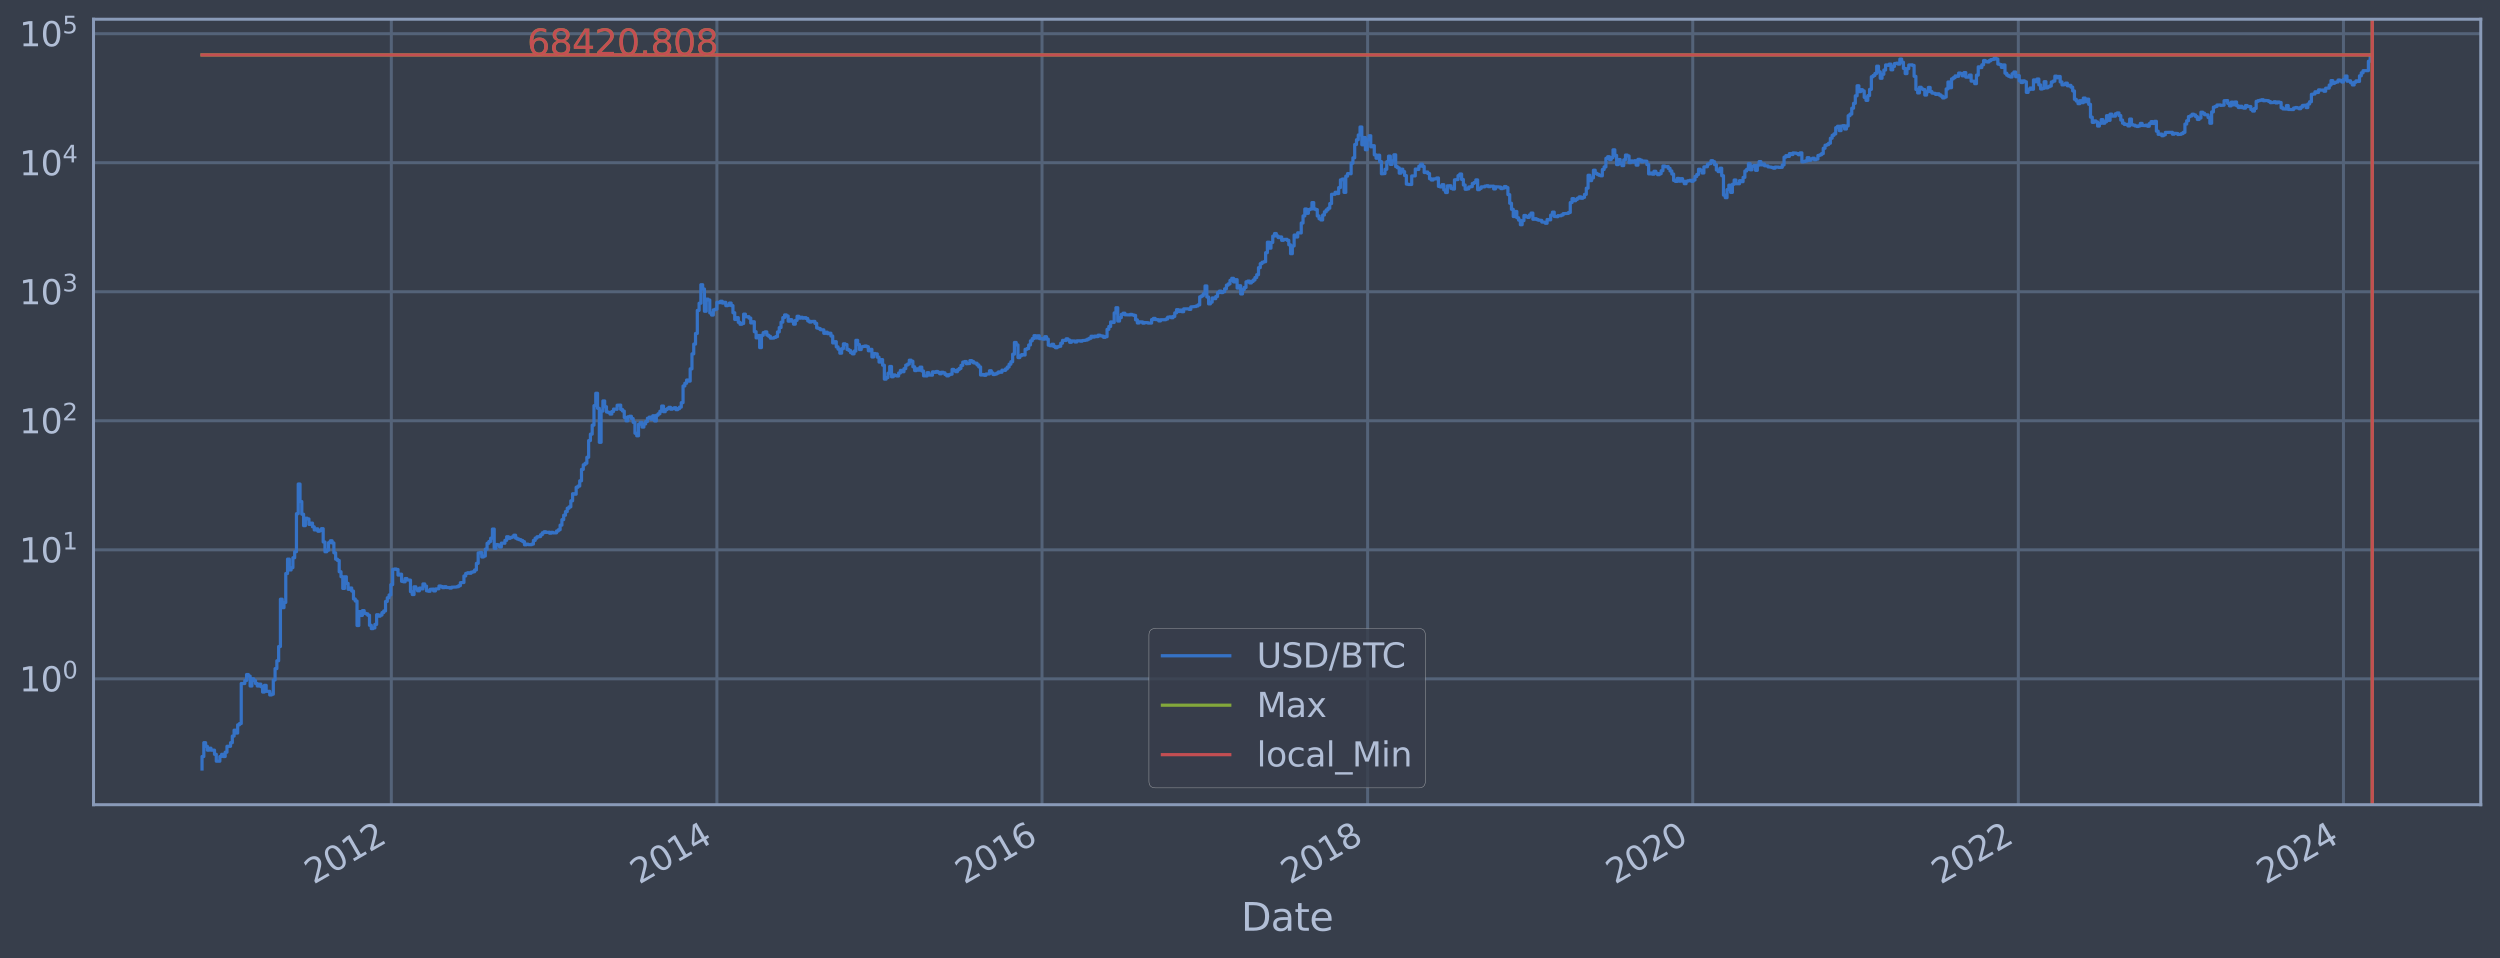 <?xml version="1.0" encoding="utf-8" standalone="no"?>
<!DOCTYPE svg PUBLIC "-//W3C//DTD SVG 1.1//EN"
  "http://www.w3.org/Graphics/SVG/1.1/DTD/svg11.dtd">
<svg xmlns:xlink="http://www.w3.org/1999/xlink" width="934.976pt" height="358.291pt" viewBox="0 0 934.976 358.291" xmlns="http://www.w3.org/2000/svg" version="1.1">
 <defs>
  <style type="text/css">*{stroke-linejoin: round; stroke-linecap: butt}</style>
 </defs>
 <g id="figure_1">
  <g id="patch_1">
   <path d="M 0 358.291 
L 934.976 358.291 
L 934.976 0 
L 0 0 
z
" style="fill: #373e4b"/>
  </g>
  <g id="axes_1">
   <g id="patch_2">
    <path d="M 34.976 300.96 
L 927.776 300.96 
L 927.776 7.2 
L 34.976 7.2 
z
" style="fill: #373e4b"/>
   </g>
   <g id="matplotlib.axis_1">
    <g id="xtick_1">
     <g id="line2d_1">
      <path d="M 146.35 300.96 
L 146.35 7.2 
" clip-path="url(#pf7d28c8183)" style="fill: none; stroke: #546379; stroke-width: 1.12; stroke-linecap: square"/>
     </g>
     <g id="line2d_2"/>
     <g id="text_1">
      <!-- 2012 -->
      <g style="fill: #b1bed6" transform="translate(117.269 330.885) rotate(-30) scale(0.126 -0.126)">
       <defs>
        <path id="DejaVuSans-32" d="M 1228 531 
L 3431 531 
L 3431 0 
L 469 0 
L 469 531 
Q 828 903 1448 1529 
Q 2069 2156 2228 2338 
Q 2531 2678 2651 2914 
Q 2772 3150 2772 3378 
Q 2772 3750 2511 3984 
Q 2250 4219 1831 4219 
Q 1534 4219 1204 4116 
Q 875 4013 500 3803 
L 500 4441 
Q 881 4594 1212 4672 
Q 1544 4750 1819 4750 
Q 2544 4750 2975 4387 
Q 3406 4025 3406 3419 
Q 3406 3131 3298 2873 
Q 3191 2616 2906 2266 
Q 2828 2175 2409 1742 
Q 1991 1309 1228 531 
z
" transform="scale(0.016)"/>
        <path id="DejaVuSans-30" d="M 2034 4250 
Q 1547 4250 1301 3770 
Q 1056 3291 1056 2328 
Q 1056 1369 1301 889 
Q 1547 409 2034 409 
Q 2525 409 2770 889 
Q 3016 1369 3016 2328 
Q 3016 3291 2770 3770 
Q 2525 4250 2034 4250 
z
M 2034 4750 
Q 2819 4750 3233 4129 
Q 3647 3509 3647 2328 
Q 3647 1150 3233 529 
Q 2819 -91 2034 -91 
Q 1250 -91 836 529 
Q 422 1150 422 2328 
Q 422 3509 836 4129 
Q 1250 4750 2034 4750 
z
" transform="scale(0.016)"/>
        <path id="DejaVuSans-31" d="M 794 531 
L 1825 531 
L 1825 4091 
L 703 3866 
L 703 4441 
L 1819 4666 
L 2450 4666 
L 2450 531 
L 3481 531 
L 3481 0 
L 794 0 
L 794 531 
z
" transform="scale(0.016)"/>
       </defs>
       <use xlink:href="#DejaVuSans-32"/>
       <use xlink:href="#DejaVuSans-30" x="63.623"/>
       <use xlink:href="#DejaVuSans-31" x="127.246"/>
       <use xlink:href="#DejaVuSans-32" x="190.869"/>
      </g>
     </g>
    </g>
    <g id="xtick_2">
     <g id="line2d_3">
      <path d="M 268.114 300.96 
L 268.114 7.2 
" clip-path="url(#pf7d28c8183)" style="fill: none; stroke: #546379; stroke-width: 1.12; stroke-linecap: square"/>
     </g>
     <g id="line2d_4"/>
     <g id="text_2">
      <!-- 2014 -->
      <g style="fill: #b1bed6" transform="translate(239.033 330.885) rotate(-30) scale(0.126 -0.126)">
       <defs>
        <path id="DejaVuSans-34" d="M 2419 4116 
L 825 1625 
L 2419 1625 
L 2419 4116 
z
M 2253 4666 
L 3047 4666 
L 3047 1625 
L 3713 1625 
L 3713 1100 
L 3047 1100 
L 3047 0 
L 2419 0 
L 2419 1100 
L 313 1100 
L 313 1709 
L 2253 4666 
z
" transform="scale(0.016)"/>
       </defs>
       <use xlink:href="#DejaVuSans-32"/>
       <use xlink:href="#DejaVuSans-30" x="63.623"/>
       <use xlink:href="#DejaVuSans-31" x="127.246"/>
       <use xlink:href="#DejaVuSans-34" x="190.869"/>
      </g>
     </g>
    </g>
    <g id="xtick_3">
     <g id="line2d_5">
      <path d="M 389.711 300.96 
L 389.711 7.2 
" clip-path="url(#pf7d28c8183)" style="fill: none; stroke: #546379; stroke-width: 1.12; stroke-linecap: square"/>
     </g>
     <g id="line2d_6"/>
     <g id="text_3">
      <!-- 2016 -->
      <g style="fill: #b1bed6" transform="translate(360.63 330.885) rotate(-30) scale(0.126 -0.126)">
       <defs>
        <path id="DejaVuSans-36" d="M 2113 2584 
Q 1688 2584 1439 2293 
Q 1191 2003 1191 1497 
Q 1191 994 1439 701 
Q 1688 409 2113 409 
Q 2538 409 2786 701 
Q 3034 994 3034 1497 
Q 3034 2003 2786 2293 
Q 2538 2584 2113 2584 
z
M 3366 4563 
L 3366 3988 
Q 3128 4100 2886 4159 
Q 2644 4219 2406 4219 
Q 1781 4219 1451 3797 
Q 1122 3375 1075 2522 
Q 1259 2794 1537 2939 
Q 1816 3084 2150 3084 
Q 2853 3084 3261 2657 
Q 3669 2231 3669 1497 
Q 3669 778 3244 343 
Q 2819 -91 2113 -91 
Q 1303 -91 875 529 
Q 447 1150 447 2328 
Q 447 3434 972 4092 
Q 1497 4750 2381 4750 
Q 2619 4750 2861 4703 
Q 3103 4656 3366 4563 
z
" transform="scale(0.016)"/>
       </defs>
       <use xlink:href="#DejaVuSans-32"/>
       <use xlink:href="#DejaVuSans-30" x="63.623"/>
       <use xlink:href="#DejaVuSans-31" x="127.246"/>
       <use xlink:href="#DejaVuSans-36" x="190.869"/>
      </g>
     </g>
    </g>
    <g id="xtick_4">
     <g id="line2d_7">
      <path d="M 511.474 300.96 
L 511.474 7.2 
" clip-path="url(#pf7d28c8183)" style="fill: none; stroke: #546379; stroke-width: 1.12; stroke-linecap: square"/>
     </g>
     <g id="line2d_8"/>
     <g id="text_4">
      <!-- 2018 -->
      <g style="fill: #b1bed6" transform="translate(482.393 330.885) rotate(-30) scale(0.126 -0.126)">
       <defs>
        <path id="DejaVuSans-38" d="M 2034 2216 
Q 1584 2216 1326 1975 
Q 1069 1734 1069 1313 
Q 1069 891 1326 650 
Q 1584 409 2034 409 
Q 2484 409 2743 651 
Q 3003 894 3003 1313 
Q 3003 1734 2745 1975 
Q 2488 2216 2034 2216 
z
M 1403 2484 
Q 997 2584 770 2862 
Q 544 3141 544 3541 
Q 544 4100 942 4425 
Q 1341 4750 2034 4750 
Q 2731 4750 3128 4425 
Q 3525 4100 3525 3541 
Q 3525 3141 3298 2862 
Q 3072 2584 2669 2484 
Q 3125 2378 3379 2068 
Q 3634 1759 3634 1313 
Q 3634 634 3220 271 
Q 2806 -91 2034 -91 
Q 1263 -91 848 271 
Q 434 634 434 1313 
Q 434 1759 690 2068 
Q 947 2378 1403 2484 
z
M 1172 3481 
Q 1172 3119 1398 2916 
Q 1625 2713 2034 2713 
Q 2441 2713 2670 2916 
Q 2900 3119 2900 3481 
Q 2900 3844 2670 4047 
Q 2441 4250 2034 4250 
Q 1625 4250 1398 4047 
Q 1172 3844 1172 3481 
z
" transform="scale(0.016)"/>
       </defs>
       <use xlink:href="#DejaVuSans-32"/>
       <use xlink:href="#DejaVuSans-30" x="63.623"/>
       <use xlink:href="#DejaVuSans-31" x="127.246"/>
       <use xlink:href="#DejaVuSans-38" x="190.869"/>
      </g>
     </g>
    </g>
    <g id="xtick_5">
     <g id="line2d_9">
      <path d="M 633.071 300.96 
L 633.071 7.2 
" clip-path="url(#pf7d28c8183)" style="fill: none; stroke: #546379; stroke-width: 1.12; stroke-linecap: square"/>
     </g>
     <g id="line2d_10"/>
     <g id="text_5">
      <!-- 2020 -->
      <g style="fill: #b1bed6" transform="translate(603.99 330.885) rotate(-30) scale(0.126 -0.126)">
       <use xlink:href="#DejaVuSans-32"/>
       <use xlink:href="#DejaVuSans-30" x="63.623"/>
       <use xlink:href="#DejaVuSans-32" x="127.246"/>
       <use xlink:href="#DejaVuSans-30" x="190.869"/>
      </g>
     </g>
    </g>
    <g id="xtick_6">
     <g id="line2d_11">
      <path d="M 754.834 300.96 
L 754.834 7.2 
" clip-path="url(#pf7d28c8183)" style="fill: none; stroke: #546379; stroke-width: 1.12; stroke-linecap: square"/>
     </g>
     <g id="line2d_12"/>
     <g id="text_6">
      <!-- 2022 -->
      <g style="fill: #b1bed6" transform="translate(725.753 330.885) rotate(-30) scale(0.126 -0.126)">
       <use xlink:href="#DejaVuSans-32"/>
       <use xlink:href="#DejaVuSans-30" x="63.623"/>
       <use xlink:href="#DejaVuSans-32" x="127.246"/>
       <use xlink:href="#DejaVuSans-32" x="190.869"/>
      </g>
     </g>
    </g>
    <g id="xtick_7">
     <g id="line2d_13">
      <path d="M 876.431 300.96 
L 876.431 7.2 
" clip-path="url(#pf7d28c8183)" style="fill: none; stroke: #546379; stroke-width: 1.12; stroke-linecap: square"/>
     </g>
     <g id="line2d_14"/>
     <g id="text_7">
      <!-- 2024 -->
      <g style="fill: #b1bed6" transform="translate(847.35 330.885) rotate(-30) scale(0.126 -0.126)">
       <use xlink:href="#DejaVuSans-32"/>
       <use xlink:href="#DejaVuSans-30" x="63.623"/>
       <use xlink:href="#DejaVuSans-32" x="127.246"/>
       <use xlink:href="#DejaVuSans-34" x="190.869"/>
      </g>
     </g>
    </g>
    <g id="text_8">
     <!-- Date -->
     <g style="fill: #b1bed6" transform="translate(464.167 348.096) scale(0.144 -0.144)">
      <defs>
       <path id="DejaVuSans-44" d="M 1259 4147 
L 1259 519 
L 2022 519 
Q 2988 519 3436 956 
Q 3884 1394 3884 2338 
Q 3884 3275 3436 3711 
Q 2988 4147 2022 4147 
L 1259 4147 
z
M 628 4666 
L 1925 4666 
Q 3281 4666 3915 4102 
Q 4550 3538 4550 2338 
Q 4550 1131 3912 565 
Q 3275 0 1925 0 
L 628 0 
L 628 4666 
z
" transform="scale(0.016)"/>
       <path id="DejaVuSans-61" d="M 2194 1759 
Q 1497 1759 1228 1600 
Q 959 1441 959 1056 
Q 959 750 1161 570 
Q 1363 391 1709 391 
Q 2188 391 2477 730 
Q 2766 1069 2766 1631 
L 2766 1759 
L 2194 1759 
z
M 3341 1997 
L 3341 0 
L 2766 0 
L 2766 531 
Q 2569 213 2275 61 
Q 1981 -91 1556 -91 
Q 1019 -91 701 211 
Q 384 513 384 1019 
Q 384 1609 779 1909 
Q 1175 2209 1959 2209 
L 2766 2209 
L 2766 2266 
Q 2766 2663 2505 2880 
Q 2244 3097 1772 3097 
Q 1472 3097 1187 3025 
Q 903 2953 641 2809 
L 641 3341 
Q 956 3463 1253 3523 
Q 1550 3584 1831 3584 
Q 2591 3584 2966 3190 
Q 3341 2797 3341 1997 
z
" transform="scale(0.016)"/>
       <path id="DejaVuSans-74" d="M 1172 4494 
L 1172 3500 
L 2356 3500 
L 2356 3053 
L 1172 3053 
L 1172 1153 
Q 1172 725 1289 603 
Q 1406 481 1766 481 
L 2356 481 
L 2356 0 
L 1766 0 
Q 1100 0 847 248 
Q 594 497 594 1153 
L 594 3053 
L 172 3053 
L 172 3500 
L 594 3500 
L 594 4494 
L 1172 4494 
z
" transform="scale(0.016)"/>
       <path id="DejaVuSans-65" d="M 3597 1894 
L 3597 1613 
L 953 1613 
Q 991 1019 1311 708 
Q 1631 397 2203 397 
Q 2534 397 2845 478 
Q 3156 559 3463 722 
L 3463 178 
Q 3153 47 2828 -22 
Q 2503 -91 2169 -91 
Q 1331 -91 842 396 
Q 353 884 353 1716 
Q 353 2575 817 3079 
Q 1281 3584 2069 3584 
Q 2775 3584 3186 3129 
Q 3597 2675 3597 1894 
z
M 3022 2063 
Q 3016 2534 2758 2815 
Q 2500 3097 2075 3097 
Q 1594 3097 1305 2825 
Q 1016 2553 972 2059 
L 3022 2063 
z
" transform="scale(0.016)"/>
      </defs>
      <use xlink:href="#DejaVuSans-44"/>
      <use xlink:href="#DejaVuSans-61" x="77.002"/>
      <use xlink:href="#DejaVuSans-74" x="138.281"/>
      <use xlink:href="#DejaVuSans-65" x="177.49"/>
     </g>
    </g>
   </g>
   <g id="matplotlib.axis_2">
    <g id="ytick_1">
     <g id="line2d_15">
      <path d="M 34.976 253.878 
L 927.776 253.878 
" clip-path="url(#pf7d28c8183)" style="fill: none; stroke: #546379; stroke-width: 1.12; stroke-linecap: square"/>
     </g>
     <g id="line2d_16"/>
     <g id="text_9">
      <!-- $\mathdefault{10^{0}}$ -->
      <g style="fill: #b1bed6" transform="translate(7.2 258.665) scale(0.126 -0.126)">
       <use xlink:href="#DejaVuSans-31" transform="translate(0 0.766)"/>
       <use xlink:href="#DejaVuSans-30" transform="translate(63.623 0.766)"/>
       <use xlink:href="#DejaVuSans-30" transform="translate(128.203 39.047) scale(0.7)"/>
      </g>
     </g>
    </g>
    <g id="ytick_2">
     <g id="line2d_17">
      <path d="M 34.976 205.622 
L 927.776 205.622 
" clip-path="url(#pf7d28c8183)" style="fill: none; stroke: #546379; stroke-width: 1.12; stroke-linecap: square"/>
     </g>
     <g id="line2d_18"/>
     <g id="text_10">
      <!-- $\mathdefault{10^{1}}$ -->
      <g style="fill: #b1bed6" transform="translate(7.2 210.409) scale(0.126 -0.126)">
       <use xlink:href="#DejaVuSans-31" transform="translate(0 0.684)"/>
       <use xlink:href="#DejaVuSans-30" transform="translate(63.623 0.684)"/>
       <use xlink:href="#DejaVuSans-31" transform="translate(128.203 38.966) scale(0.7)"/>
      </g>
     </g>
    </g>
    <g id="ytick_3">
     <g id="line2d_19">
      <path d="M 34.976 157.367 
L 927.776 157.367 
" clip-path="url(#pf7d28c8183)" style="fill: none; stroke: #546379; stroke-width: 1.12; stroke-linecap: square"/>
     </g>
     <g id="line2d_20"/>
     <g id="text_11">
      <!-- $\mathdefault{10^{2}}$ -->
      <g style="fill: #b1bed6" transform="translate(7.2 162.154) scale(0.126 -0.126)">
       <use xlink:href="#DejaVuSans-31" transform="translate(0 0.766)"/>
       <use xlink:href="#DejaVuSans-30" transform="translate(63.623 0.766)"/>
       <use xlink:href="#DejaVuSans-32" transform="translate(128.203 39.047) scale(0.7)"/>
      </g>
     </g>
    </g>
    <g id="ytick_4">
     <g id="line2d_21">
      <path d="M 34.976 109.111 
L 927.776 109.111 
" clip-path="url(#pf7d28c8183)" style="fill: none; stroke: #546379; stroke-width: 1.12; stroke-linecap: square"/>
     </g>
     <g id="line2d_22"/>
     <g id="text_12">
      <!-- $\mathdefault{10^{3}}$ -->
      <g style="fill: #b1bed6" transform="translate(7.2 113.898) scale(0.126 -0.126)">
       <defs>
        <path id="DejaVuSans-33" d="M 2597 2516 
Q 3050 2419 3304 2112 
Q 3559 1806 3559 1356 
Q 3559 666 3084 287 
Q 2609 -91 1734 -91 
Q 1441 -91 1130 -33 
Q 819 25 488 141 
L 488 750 
Q 750 597 1062 519 
Q 1375 441 1716 441 
Q 2309 441 2620 675 
Q 2931 909 2931 1356 
Q 2931 1769 2642 2001 
Q 2353 2234 1838 2234 
L 1294 2234 
L 1294 2753 
L 1863 2753 
Q 2328 2753 2575 2939 
Q 2822 3125 2822 3475 
Q 2822 3834 2567 4026 
Q 2313 4219 1838 4219 
Q 1578 4219 1281 4162 
Q 984 4106 628 3988 
L 628 4550 
Q 988 4650 1302 4700 
Q 1616 4750 1894 4750 
Q 2613 4750 3031 4423 
Q 3450 4097 3450 3541 
Q 3450 3153 3228 2886 
Q 3006 2619 2597 2516 
z
" transform="scale(0.016)"/>
       </defs>
       <use xlink:href="#DejaVuSans-31" transform="translate(0 0.766)"/>
       <use xlink:href="#DejaVuSans-30" transform="translate(63.623 0.766)"/>
       <use xlink:href="#DejaVuSans-33" transform="translate(128.203 39.047) scale(0.7)"/>
      </g>
     </g>
    </g>
    <g id="ytick_5">
     <g id="line2d_23">
      <path d="M 34.976 60.855 
L 927.776 60.855 
" clip-path="url(#pf7d28c8183)" style="fill: none; stroke: #546379; stroke-width: 1.12; stroke-linecap: square"/>
     </g>
     <g id="line2d_24"/>
     <g id="text_13">
      <!-- $\mathdefault{10^{4}}$ -->
      <g style="fill: #b1bed6" transform="translate(7.2 65.642) scale(0.126 -0.126)">
       <use xlink:href="#DejaVuSans-31" transform="translate(0 0.684)"/>
       <use xlink:href="#DejaVuSans-30" transform="translate(63.623 0.684)"/>
       <use xlink:href="#DejaVuSans-34" transform="translate(128.203 38.966) scale(0.7)"/>
      </g>
     </g>
    </g>
    <g id="ytick_6">
     <g id="line2d_25">
      <path d="M 34.976 12.6 
L 927.776 12.6 
" clip-path="url(#pf7d28c8183)" style="fill: none; stroke: #546379; stroke-width: 1.12; stroke-linecap: square"/>
     </g>
     <g id="line2d_26"/>
     <g id="text_14">
      <!-- $\mathdefault{10^{5}}$ -->
      <g style="fill: #b1bed6" transform="translate(7.2 17.387) scale(0.126 -0.126)">
       <defs>
        <path id="DejaVuSans-35" d="M 691 4666 
L 3169 4666 
L 3169 4134 
L 1269 4134 
L 1269 2991 
Q 1406 3038 1543 3061 
Q 1681 3084 1819 3084 
Q 2600 3084 3056 2656 
Q 3513 2228 3513 1497 
Q 3513 744 3044 326 
Q 2575 -91 1722 -91 
Q 1428 -91 1123 -41 
Q 819 9 494 109 
L 494 744 
Q 775 591 1075 516 
Q 1375 441 1709 441 
Q 2250 441 2565 725 
Q 2881 1009 2881 1497 
Q 2881 1984 2565 2268 
Q 2250 2553 1709 2553 
Q 1456 2553 1204 2497 
Q 953 2441 691 2322 
L 691 4666 
z
" transform="scale(0.016)"/>
       </defs>
       <use xlink:href="#DejaVuSans-31" transform="translate(0 0.684)"/>
       <use xlink:href="#DejaVuSans-30" transform="translate(63.623 0.684)"/>
       <use xlink:href="#DejaVuSans-35" transform="translate(128.203 38.966) scale(0.7)"/>
      </g>
     </g>
    </g>
    <g id="ytick_7">
     <g id="line2d_27"/>
    </g>
    <g id="ytick_8">
     <g id="line2d_28"/>
    </g>
    <g id="ytick_9">
     <g id="line2d_29"/>
    </g>
    <g id="ytick_10">
     <g id="line2d_30"/>
    </g>
    <g id="ytick_11">
     <g id="line2d_31"/>
    </g>
    <g id="ytick_12">
     <g id="line2d_32"/>
    </g>
    <g id="ytick_13">
     <g id="line2d_33"/>
    </g>
    <g id="ytick_14">
     <g id="line2d_34"/>
    </g>
    <g id="ytick_15">
     <g id="line2d_35"/>
    </g>
    <g id="ytick_16">
     <g id="line2d_36"/>
    </g>
    <g id="ytick_17">
     <g id="line2d_37"/>
    </g>
    <g id="ytick_18">
     <g id="line2d_38"/>
    </g>
    <g id="ytick_19">
     <g id="line2d_39"/>
    </g>
    <g id="ytick_20">
     <g id="line2d_40"/>
    </g>
    <g id="ytick_21">
     <g id="line2d_41"/>
    </g>
    <g id="ytick_22">
     <g id="line2d_42"/>
    </g>
    <g id="ytick_23">
     <g id="line2d_43"/>
    </g>
    <g id="ytick_24">
     <g id="line2d_44"/>
    </g>
    <g id="ytick_25">
     <g id="line2d_45"/>
    </g>
    <g id="ytick_26">
     <g id="line2d_46"/>
    </g>
    <g id="ytick_27">
     <g id="line2d_47"/>
    </g>
    <g id="ytick_28">
     <g id="line2d_48"/>
    </g>
    <g id="ytick_29">
     <g id="line2d_49"/>
    </g>
    <g id="ytick_30">
     <g id="line2d_50"/>
    </g>
    <g id="ytick_31">
     <g id="line2d_51"/>
    </g>
    <g id="ytick_32">
     <g id="line2d_52"/>
    </g>
    <g id="ytick_33">
     <g id="line2d_53"/>
    </g>
    <g id="ytick_34">
     <g id="line2d_54"/>
    </g>
    <g id="ytick_35">
     <g id="line2d_55"/>
    </g>
    <g id="ytick_36">
     <g id="line2d_56"/>
    </g>
    <g id="ytick_37">
     <g id="line2d_57"/>
    </g>
    <g id="ytick_38">
     <g id="line2d_58"/>
    </g>
    <g id="ytick_39">
     <g id="line2d_59"/>
    </g>
    <g id="ytick_40">
     <g id="line2d_60"/>
    </g>
    <g id="ytick_41">
     <g id="line2d_61"/>
    </g>
    <g id="ytick_42">
     <g id="line2d_62"/>
    </g>
    <g id="ytick_43">
     <g id="line2d_63"/>
    </g>
    <g id="ytick_44">
     <g id="line2d_64"/>
    </g>
    <g id="ytick_45">
     <g id="line2d_65"/>
    </g>
    <g id="ytick_46">
     <g id="line2d_66"/>
    </g>
    <g id="ytick_47">
     <g id="line2d_67"/>
    </g>
    <g id="ytick_48">
     <g id="line2d_68"/>
    </g>
    <g id="ytick_49">
     <g id="line2d_69"/>
    </g>
    <g id="ytick_50">
     <g id="line2d_70"/>
    </g>
    <g id="ytick_51">
     <g id="line2d_71"/>
    </g>
    <g id="ytick_52">
     <g id="line2d_72"/>
    </g>
    <g id="ytick_53">
     <g id="line2d_73"/>
    </g>
    <g id="ytick_54">
     <g id="line2d_74"/>
    </g>
   </g>
   <g id="line2d_75">
    <path d="M 75.558 287.607 
L 75.558 282.931 
L 76.224 282.931 
L 76.224 277.757 
L 76.89 277.757 
L 76.89 279.11 
L 77.557 279.11 
L 77.557 280.556 
L 78.223 280.556 
L 78.223 279.82 
L 78.889 279.82 
L 78.889 280.556 
L 80.222 280.556 
L 80.222 282.109 
L 80.888 282.109 
L 80.888 284.678 
L 82.221 284.678 
L 82.221 282.931 
L 82.887 282.931 
L 82.887 282.109 
L 83.553 282.109 
L 83.553 282.931 
L 84.22 282.931 
L 84.22 281.318 
L 84.886 281.318 
L 84.886 279.11 
L 86.218 279.11 
L 86.218 277.757 
L 86.885 277.757 
L 86.885 275.289 
L 87.551 275.289 
L 87.551 273.081 
L 88.217 273.081 
L 88.217 274.156 
L 88.883 274.156 
L 88.883 271.083 
L 89.55 271.083 
L 89.55 270.612 
L 90.216 270.612 
L 90.216 255.625 
L 91.549 255.625 
L 91.549 254.516 
L 92.215 254.516 
L 92.215 252.265 
L 92.881 252.265 
L 92.881 252.855 
L 93.547 252.855 
L 93.547 256.557 
L 94.214 256.557 
L 94.214 253.878 
L 94.88 253.878 
L 94.88 254.516 
L 95.546 254.516 
L 95.546 255.625 
L 96.213 255.625 
L 96.213 256.557 
L 96.879 256.557 
L 96.879 255.854 
L 97.545 255.854 
L 97.545 256.797 
L 98.211 256.797 
L 98.211 258.818 
L 98.878 258.818 
L 98.878 256.32 
L 99.544 256.32 
L 99.544 258.554 
L 100.877 258.554 
L 100.877 259.907 
L 101.543 259.907 
L 101.543 259.629 
L 102.209 259.629 
L 102.209 254.301 
L 102.875 254.301 
L 102.875 250.057 
L 103.542 250.057 
L 103.542 247.128 
L 104.208 247.128 
L 104.208 241.794 
L 104.874 241.794 
L 104.874 224.104 
L 105.541 224.104 
L 105.541 227.267 
L 106.207 227.267 
L 106.207 225.302 
L 106.873 225.302 
L 106.873 214.49 
L 107.539 214.49 
L 107.539 209.102 
L 108.206 209.102 
L 108.206 213.157 
L 108.872 213.157 
L 108.872 212.304 
L 109.538 212.304 
L 109.538 208.589 
L 110.205 208.589 
L 110.205 206.326 
L 110.871 206.326 
L 110.871 192.116 
L 111.537 192.116 
L 111.537 181.024 
L 112.203 181.024 
L 112.203 187.574 
L 112.87 187.574 
L 112.87 192.315 
L 113.536 192.315 
L 113.536 196.587 
L 114.202 196.587 
L 114.202 193.799 
L 114.869 193.799 
L 114.869 194.075 
L 115.535 194.075 
L 115.535 196.116 
L 116.201 196.116 
L 116.201 195.642 
L 116.867 195.642 
L 116.867 197.027 
L 117.534 197.027 
L 117.534 198.2 
L 118.2 198.2 
L 118.2 197.778 
L 118.866 197.778 
L 118.866 198.676 
L 119.533 198.676 
L 119.533 198.422 
L 120.199 198.422 
L 120.199 197.72 
L 120.865 197.72 
L 120.865 202.693 
L 121.531 202.693 
L 121.531 206.347 
L 122.198 206.347 
L 122.198 205.77 
L 122.864 205.77 
L 122.864 202.95 
L 123.53 202.95 
L 123.53 202.243 
L 124.197 202.243 
L 124.197 203.061 
L 124.863 203.061 
L 124.863 206.741 
L 125.529 206.741 
L 125.529 209.127 
L 126.195 209.127 
L 126.195 209.603 
L 126.862 209.603 
L 126.862 213.828 
L 127.528 213.828 
L 127.528 215.674 
L 128.194 215.674 
L 128.194 220.065 
L 128.861 220.065 
L 128.861 215.708 
L 129.527 215.708 
L 129.527 218.189 
L 130.193 218.189 
L 130.193 220.402 
L 130.859 220.402 
L 130.859 219.899 
L 131.526 219.899 
L 131.526 221.048 
L 132.192 221.048 
L 132.192 224.003 
L 132.858 224.003 
L 132.858 224.773 
L 133.525 224.773 
L 133.525 233.934 
L 134.191 233.934 
L 134.191 228.73 
L 134.857 228.73 
L 134.857 230.167 
L 135.523 230.167 
L 135.523 228.355 
L 136.19 228.355 
L 136.19 229.371 
L 136.856 229.371 
L 136.856 229.567 
L 137.522 229.567 
L 137.522 230.1 
L 138.188 230.1 
L 138.188 233.853 
L 138.855 233.853 
L 138.855 235.099 
L 139.521 235.099 
L 139.521 234.843 
L 140.187 234.843 
L 140.187 233.533 
L 140.854 233.533 
L 140.854 229.898 
L 141.52 229.898 
L 141.52 230.439 
L 142.186 230.439 
L 142.186 230.032 
L 142.852 230.032 
L 142.852 229.112 
L 143.519 229.112 
L 143.519 228.479 
L 144.185 228.479 
L 144.185 224.93 
L 144.851 224.93 
L 144.851 223.555 
L 145.518 223.555 
L 145.518 222.497 
L 146.184 222.497 
L 146.184 218.653 
L 146.85 218.653 
L 146.85 212.918 
L 147.516 212.918 
L 147.516 212.8 
L 148.183 212.8 
L 148.183 212.978 
L 148.849 212.978 
L 148.849 215.074 
L 149.515 215.074 
L 149.515 214.747 
L 150.182 214.747 
L 150.182 217.403 
L 150.848 217.403 
L 150.848 217.587 
L 151.514 217.587 
L 151.514 216.363 
L 152.18 216.363 
L 152.18 216.894 
L 153.513 216.966 
L 153.513 221.268 
L 154.179 221.268 
L 154.179 222.357 
L 154.846 222.357 
L 154.846 219.448 
L 155.512 219.448 
L 155.512 220.233 
L 156.178 220.233 
L 156.178 220.961 
L 156.844 220.961 
L 156.844 219.94 
L 157.511 219.94 
L 157.511 220.233 
L 158.177 220.233 
L 158.177 218.381 
L 158.843 218.381 
L 158.843 219.206 
L 159.51 219.206 
L 159.51 220.961 
L 160.176 220.961 
L 160.176 221.136 
L 160.842 221.136 
L 160.842 220.402 
L 162.175 220.317 
L 162.175 221.004 
L 162.841 221.004 
L 162.841 220.275 
L 164.174 220.191 
L 164.174 219.166 
L 164.84 219.166 
L 164.84 219.367 
L 165.506 219.367 
L 165.506 219.775 
L 166.172 219.775 
L 166.172 219.408 
L 166.839 219.408 
L 166.839 219.734 
L 168.171 219.734 
L 168.171 219.94 
L 168.838 219.94 
L 168.838 219.611 
L 170.836 219.529 
L 170.836 219.408 
L 171.503 219.408 
L 171.503 219.047 
L 172.169 219.047 
L 172.169 217.924 
L 173.502 217.849 
L 173.502 215.405 
L 174.168 215.405 
L 174.168 214.458 
L 174.834 214.458 
L 174.834 214.204 
L 175.5 214.204 
L 175.5 214.394 
L 176.167 214.394 
L 176.167 213.984 
L 176.833 213.984 
L 176.833 213.828 
L 177.499 213.828 
L 177.499 213.157 
L 178.166 213.157 
L 178.166 210.695 
L 178.832 210.695 
L 178.832 206.764 
L 179.498 206.764 
L 179.498 206.631 
L 180.164 206.631 
L 180.164 208.301 
L 180.831 208.301 
L 180.831 207.947 
L 181.497 207.947 
L 181.497 205.372 
L 182.163 205.372 
L 182.163 203.191 
L 182.829 203.191 
L 182.829 202.512 
L 183.496 202.512 
L 183.496 201.284 
L 184.162 201.284 
L 184.162 197.864 
L 184.828 197.864 
L 184.828 205.084 
L 185.495 205.084 
L 185.495 203.644 
L 186.161 203.644 
L 186.161 203.797 
L 186.827 203.797 
L 186.827 204.56 
L 187.493 204.56 
L 187.493 203.117 
L 188.826 203.173 
L 188.826 202.083 
L 189.492 202.083 
L 189.492 200.729 
L 190.159 200.729 
L 190.159 201.318 
L 190.825 201.318 
L 190.825 201.013 
L 191.491 201.013 
L 191.491 200.812 
L 192.157 200.812 
L 192.157 200.172 
L 192.824 200.172 
L 192.824 201.284 
L 193.49 201.284 
L 193.49 201.627 
L 194.156 201.627 
L 194.156 201.836 
L 194.823 201.836 
L 194.823 202.154 
L 195.489 202.154 
L 195.489 202.584 
L 196.155 202.584 
L 196.155 203.759 
L 196.821 203.759 
L 196.821 203.511 
L 197.488 203.511 
L 197.488 203.682 
L 198.82 203.72 
L 198.82 203.492 
L 199.487 203.492 
L 199.487 202.118 
L 200.153 202.118 
L 200.153 201.25 
L 200.819 201.25 
L 200.819 200.746 
L 202.152 200.679 
L 202.152 199.979 
L 202.818 199.979 
L 202.818 199.256 
L 203.484 199.256 
L 203.484 198.872 
L 204.151 198.872 
L 204.151 199.132 
L 205.483 199.025 
L 205.483 199.411 
L 206.149 199.411 
L 206.149 199.101 
L 206.816 199.101 
L 206.816 199.302 
L 208.148 199.271 
L 208.148 198.586 
L 208.815 198.586 
L 208.815 198.112 
L 209.481 198.112 
L 209.481 196.397 
L 210.147 196.397 
L 210.147 194.342 
L 210.813 194.342 
L 210.813 192.685 
L 211.48 192.685 
L 211.48 191.328 
L 212.146 191.328 
L 212.146 190.073 
L 212.812 190.073 
L 212.812 189.551 
L 213.479 189.551 
L 213.479 187.301 
L 214.145 187.301 
L 214.145 184.652 
L 214.811 184.652 
L 214.811 184.822 
L 215.477 184.822 
L 215.477 182.238 
L 216.144 182.238 
L 216.144 181.777 
L 216.81 181.777 
L 216.81 179.822 
L 217.476 179.822 
L 217.476 175.547 
L 218.143 175.547 
L 218.143 173.824 
L 218.809 173.824 
L 218.809 173.252 
L 219.475 173.252 
L 219.475 171.023 
L 220.141 171.023 
L 220.141 164.767 
L 220.808 164.767 
L 220.808 162.363 
L 221.474 162.363 
L 221.474 159.001 
L 222.14 159.001 
L 222.14 151.708 
L 222.807 151.708 
L 222.807 147.089 
L 223.473 147.089 
L 223.473 152.707 
L 224.139 152.707 
L 224.139 165.418 
L 224.805 165.418 
L 224.805 153.735 
L 225.472 153.735 
L 225.472 149.944 
L 226.138 149.944 
L 226.138 152.111 
L 226.804 152.111 
L 226.804 154.076 
L 227.471 154.076 
L 227.471 154.26 
L 228.137 154.26 
L 228.137 154.863 
L 228.803 154.863 
L 228.803 153.9 
L 229.469 153.9 
L 229.469 152.974 
L 230.802 153.079 
L 230.802 151.55 
L 232.134 151.501 
L 232.134 153.127 
L 232.801 153.127 
L 232.801 153.726 
L 233.467 153.726 
L 233.467 156.126 
L 234.133 156.126 
L 234.133 157.371 
L 234.8 157.371 
L 234.8 155.872 
L 235.466 155.872 
L 235.466 155.686 
L 236.132 155.686 
L 236.132 156.545 
L 236.798 156.545 
L 236.798 157.951 
L 237.465 157.951 
L 237.465 162.033 
L 238.131 162.033 
L 238.131 162.983 
L 238.797 162.983 
L 238.797 158.666 
L 239.464 158.666 
L 239.464 157.994 
L 240.13 157.994 
L 240.13 159.717 
L 240.796 159.717 
L 240.796 158.55 
L 241.462 158.55 
L 241.462 157.641 
L 242.129 157.641 
L 242.129 156.42 
L 242.795 156.42 
L 242.795 156.004 
L 243.461 156.004 
L 243.461 156.788 
L 244.128 156.788 
L 244.128 155.493 
L 244.794 155.493 
L 244.794 157.428 
L 245.46 157.428 
L 245.46 155.287 
L 246.126 155.287 
L 246.126 154.753 
L 246.793 154.753 
L 246.793 153.809 
L 247.459 153.809 
L 247.459 151.854 
L 248.125 151.854 
L 248.125 153.967 
L 248.792 153.967 
L 248.792 153.196 
L 249.458 153.196 
L 249.458 152.85 
L 250.124 152.85 
L 250.124 152.338 
L 250.79 152.338 
L 250.79 153.04 
L 251.457 153.04 
L 251.457 152.749 
L 252.123 152.749 
L 252.123 152.482 
L 252.789 152.482 
L 252.789 153.21 
L 253.456 153.21 
L 253.456 152.838 
L 254.122 152.838 
L 254.122 152.26 
L 254.788 152.26 
L 254.788 150.588 
L 255.454 150.588 
L 255.454 144.348 
L 256.121 144.348 
L 256.121 143.335 
L 256.787 143.335 
L 256.787 142.129 
L 257.453 142.129 
L 257.453 142.528 
L 258.12 142.528 
L 258.12 137.948 
L 258.786 137.948 
L 258.786 132.345 
L 259.452 132.345 
L 259.452 128.684 
L 260.118 128.684 
L 260.118 124.712 
L 260.785 124.712 
L 260.785 116.09 
L 261.451 116.09 
L 261.451 113.409 
L 262.117 113.409 
L 262.117 106.477 
L 262.784 106.477 
L 262.784 108.084 
L 263.45 108.084 
L 263.45 116.41 
L 264.116 116.41 
L 264.116 111.864 
L 264.782 111.864 
L 264.782 112.199 
L 265.449 112.199 
L 265.449 117.031 
L 266.115 117.031 
L 266.115 117.819 
L 266.781 117.819 
L 266.781 115.88 
L 267.448 115.88 
L 267.448 115.649 
L 268.114 115.649 
L 268.114 113.048 
L 268.78 113.048 
L 268.78 113.186 
L 269.446 113.186 
L 269.446 112.664 
L 270.113 112.664 
L 270.113 113.343 
L 270.779 113.343 
L 270.779 113.071 
L 271.445 113.071 
L 271.445 114.317 
L 272.112 114.317 
L 272.112 114.168 
L 272.778 114.168 
L 272.778 113.345 
L 273.444 113.345 
L 273.444 114.291 
L 274.11 114.291 
L 274.11 116.967 
L 274.777 116.967 
L 274.777 119.47 
L 275.443 119.47 
L 275.443 118.795 
L 276.109 118.795 
L 276.109 120.545 
L 276.776 120.545 
L 276.776 121.28 
L 277.442 121.28 
L 277.442 120.984 
L 278.108 120.984 
L 278.108 117.482 
L 278.774 117.482 
L 278.774 118.467 
L 280.107 118.431 
L 280.107 118.971 
L 280.773 118.971 
L 280.773 120.785 
L 281.439 120.785 
L 281.439 120.319 
L 282.106 120.319 
L 282.106 124.061 
L 282.772 124.061 
L 282.772 126.358 
L 283.438 126.358 
L 283.438 125.476 
L 284.105 125.476 
L 284.105 130.004 
L 284.771 130.004 
L 284.771 125.401 
L 285.437 125.401 
L 285.437 124.401 
L 286.103 124.401 
L 286.103 124.124 
L 286.77 124.124 
L 286.77 125.318 
L 287.436 125.318 
L 287.436 125.751 
L 288.102 125.751 
L 288.102 126.472 
L 289.435 126.431 
L 289.435 126.2 
L 290.101 126.2 
L 290.101 125.886 
L 290.767 125.886 
L 290.767 124.141 
L 291.434 124.141 
L 291.434 122.499 
L 292.1 122.499 
L 292.1 120.491 
L 292.766 120.491 
L 292.766 118.77 
L 293.433 118.77 
L 293.433 117.772 
L 294.099 117.772 
L 294.099 118.177 
L 294.765 118.177 
L 294.765 120.114 
L 295.431 120.114 
L 295.431 119.539 
L 296.098 119.539 
L 296.098 120.135 
L 296.764 120.135 
L 296.764 121.234 
L 297.43 121.234 
L 297.43 119.817 
L 298.097 119.817 
L 298.097 118.289 
L 298.763 118.289 
L 298.763 118.983 
L 299.429 118.983 
L 299.429 118.661 
L 300.095 118.661 
L 300.095 118.992 
L 300.762 118.992 
L 300.762 118.794 
L 301.428 118.794 
L 301.428 119.115 
L 302.094 119.115 
L 302.094 120.038 
L 302.761 120.038 
L 302.761 120.453 
L 303.427 120.453 
L 303.427 120.222 
L 304.759 120.205 
L 304.759 120.928 
L 305.426 120.928 
L 305.426 122.66 
L 306.092 122.66 
L 306.092 122.863 
L 306.758 122.863 
L 306.758 123.303 
L 308.091 123.362 
L 308.091 124.652 
L 308.757 124.652 
L 308.757 124.236 
L 309.423 124.236 
L 309.423 124.785 
L 310.09 124.785 
L 310.09 124.628 
L 310.756 124.628 
L 310.756 125.665 
L 311.422 125.665 
L 311.422 128.254 
L 312.089 128.254 
L 312.089 127.787 
L 312.755 127.787 
L 312.755 129.73 
L 313.421 129.73 
L 313.421 130.586 
L 314.087 130.586 
L 314.087 132.089 
L 314.754 132.089 
L 314.754 130.409 
L 315.42 130.409 
L 315.42 128.586 
L 316.086 128.586 
L 316.086 128.875 
L 316.753 128.875 
L 316.753 130.686 
L 317.419 130.686 
L 317.419 131.058 
L 318.085 131.058 
L 318.085 131.856 
L 318.751 131.856 
L 318.751 132.331 
L 319.418 132.331 
L 319.418 131.296 
L 320.084 131.296 
L 320.084 127.282 
L 320.75 127.282 
L 320.75 128.851 
L 321.417 128.851 
L 321.417 130.728 
L 322.083 130.728 
L 322.083 129.69 
L 322.749 129.69 
L 322.749 129.556 
L 323.415 129.556 
L 323.415 129.41 
L 324.082 129.41 
L 324.082 129.664 
L 324.748 129.664 
L 324.748 131.185 
L 325.414 131.185 
L 325.414 130.65 
L 326.081 130.65 
L 326.081 133.503 
L 326.747 133.503 
L 326.747 132.22 
L 327.413 132.22 
L 327.413 132.349 
L 328.079 132.349 
L 328.079 133.588 
L 328.746 133.588 
L 328.746 135.411 
L 329.412 135.411 
L 329.412 134.484 
L 330.078 134.484 
L 330.078 136.576 
L 330.744 136.576 
L 330.744 141.797 
L 331.411 141.797 
L 331.411 141.226 
L 332.077 141.226 
L 332.077 139.576 
L 332.743 139.576 
L 332.743 137.06 
L 333.41 137.06 
L 333.41 140.914 
L 334.076 140.914 
L 334.076 140.213 
L 334.742 140.213 
L 334.742 140.472 
L 335.408 140.472 
L 335.408 140.622 
L 336.075 140.622 
L 336.075 139.505 
L 336.741 139.505 
L 336.741 138.521 
L 337.407 138.521 
L 337.407 139.025 
L 338.074 139.025 
L 338.074 137.872 
L 338.74 137.872 
L 338.74 136.546 
L 339.406 136.546 
L 339.406 136.166 
L 340.072 136.166 
L 340.072 134.702 
L 340.739 134.702 
L 340.739 135.105 
L 341.405 135.105 
L 341.405 137.173 
L 342.071 137.173 
L 342.071 138.587 
L 342.738 138.587 
L 342.738 137.917 
L 343.404 137.917 
L 343.404 138.46 
L 344.07 138.46 
L 344.07 137.3 
L 344.736 137.3 
L 344.736 138.759 
L 345.403 138.759 
L 345.403 140.558 
L 346.735 140.593 
L 346.735 139.385 
L 347.402 139.385 
L 347.402 140.252 
L 348.734 140.314 
L 348.734 139.066 
L 349.4 139.066 
L 349.4 139.269 
L 350.067 139.269 
L 350.067 138.937 
L 350.733 138.937 
L 350.733 139.25 
L 351.399 139.25 
L 351.399 139.784 
L 352.066 139.784 
L 352.066 139.216 
L 352.732 139.216 
L 352.732 139.433 
L 353.398 139.433 
L 353.398 140.063 
L 354.064 140.063 
L 354.064 140.57 
L 354.731 140.57 
L 354.731 140.126 
L 355.397 140.126 
L 355.397 139.948 
L 356.063 139.948 
L 356.063 138.165 
L 356.73 138.165 
L 356.73 138.609 
L 357.396 138.609 
L 357.396 139.002 
L 358.062 139.002 
L 358.062 138.284 
L 358.728 138.284 
L 358.728 137.775 
L 359.395 137.775 
L 359.395 136.665 
L 360.061 136.665 
L 360.061 135.424 
L 360.727 135.424 
L 360.727 135.204 
L 361.394 135.204 
L 361.394 136.034 
L 362.726 135.941 
L 362.726 134.851 
L 363.392 134.851 
L 363.392 135.166 
L 364.059 135.166 
L 364.059 135.705 
L 364.725 135.705 
L 364.725 135.84 
L 365.391 135.84 
L 365.391 136.475 
L 366.058 136.475 
L 366.058 137.227 
L 366.724 137.227 
L 366.724 140.256 
L 367.39 140.256 
L 367.39 140.081 
L 368.056 140.081 
L 368.056 140.362 
L 368.723 140.362 
L 368.723 139.888 
L 370.055 139.845 
L 370.055 138.655 
L 370.722 138.655 
L 370.722 139.485 
L 371.388 139.485 
L 371.388 140.064 
L 372.054 140.064 
L 372.054 139.897 
L 372.72 139.897 
L 372.72 139.55 
L 373.387 139.55 
L 373.387 139.095 
L 374.053 139.095 
L 374.053 139.215 
L 374.719 139.215 
L 374.719 138.434 
L 376.052 138.526 
L 376.052 137.958 
L 376.718 137.958 
L 376.718 137.258 
L 377.384 137.258 
L 377.384 136.216 
L 378.051 136.216 
L 378.051 135.294 
L 378.717 135.294 
L 378.717 132.462 
L 379.383 132.462 
L 379.383 128.079 
L 380.049 128.079 
L 380.049 129.005 
L 380.716 129.005 
L 380.716 133.725 
L 381.382 133.725 
L 381.382 133.058 
L 382.048 133.058 
L 382.048 132.607 
L 382.715 132.607 
L 382.715 132.764 
L 383.381 132.764 
L 383.381 130.639 
L 384.047 130.639 
L 384.047 130.372 
L 384.713 130.372 
L 384.713 129.009 
L 385.38 129.009 
L 385.38 127.467 
L 386.046 127.467 
L 386.046 126.634 
L 386.712 126.634 
L 386.712 125.541 
L 387.379 125.541 
L 387.379 126.395 
L 388.045 126.395 
L 388.045 125.591 
L 388.711 125.591 
L 388.711 126.641 
L 390.044 126.664 
L 390.044 126.834 
L 390.71 126.834 
L 390.71 125.919 
L 391.376 125.919 
L 391.376 126.82 
L 392.043 126.82 
L 392.043 129.088 
L 392.709 129.088 
L 392.709 129.306 
L 393.375 129.306 
L 393.375 128.755 
L 394.041 128.755 
L 394.041 129.577 
L 394.708 129.577 
L 394.708 130.035 
L 395.374 130.035 
L 395.374 129.666 
L 396.04 129.666 
L 396.04 129.498 
L 396.707 129.498 
L 396.707 128.355 
L 397.373 128.355 
L 397.373 127.292 
L 398.705 127.329 
L 398.705 126.721 
L 399.372 126.721 
L 399.372 127.167 
L 400.038 127.167 
L 400.038 128.018 
L 400.704 128.018 
L 400.704 127.492 
L 402.037 127.543 
L 402.037 127.901 
L 402.703 127.901 
L 402.703 127.472 
L 404.036 127.444 
L 404.036 127.606 
L 404.702 127.606 
L 404.702 127.366 
L 406.035 127.294 
L 406.035 127.161 
L 406.701 127.161 
L 406.701 126.825 
L 407.367 126.825 
L 407.367 126.51 
L 408.033 126.51 
L 408.033 125.756 
L 408.7 125.756 
L 408.7 126.066 
L 409.366 126.066 
L 409.366 125.706 
L 410.032 125.706 
L 410.032 125.875 
L 410.699 125.875 
L 410.699 125.355 
L 411.365 125.355 
L 411.365 125.576 
L 412.031 125.576 
L 412.031 125.702 
L 412.697 125.702 
L 412.697 126.164 
L 413.364 126.164 
L 413.364 125.906 
L 414.03 125.906 
L 414.03 123.169 
L 414.696 123.169 
L 414.696 122.102 
L 415.363 122.102 
L 415.363 120.393 
L 416.029 120.393 
L 416.029 120.601 
L 416.695 120.601 
L 416.695 117.034 
L 417.361 117.034 
L 417.361 115.085 
L 418.028 115.085 
L 418.028 120.069 
L 418.694 120.069 
L 418.694 118.788 
L 419.36 118.788 
L 419.36 117.568 
L 420.027 117.568 
L 420.027 117.132 
L 420.693 117.132 
L 420.693 117.724 
L 422.692 117.777 
L 422.692 117.582 
L 423.358 117.582 
L 423.358 117.772 
L 424.024 117.772 
L 424.024 117.961 
L 424.69 117.961 
L 424.69 119.623 
L 425.357 119.623 
L 425.357 120.792 
L 426.023 120.792 
L 426.023 120.348 
L 427.356 120.407 
L 427.356 120.858 
L 428.022 120.858 
L 428.022 120.627 
L 429.354 120.681 
L 429.354 120.836 
L 430.687 120.818 
L 430.687 119.533 
L 431.353 119.533 
L 431.353 119.074 
L 432.02 119.074 
L 432.02 119.505 
L 433.352 119.563 
L 433.352 120.024 
L 434.018 120.024 
L 434.018 119.581 
L 436.017 119.567 
L 436.017 119.317 
L 436.684 119.317 
L 436.684 118.623 
L 437.35 118.623 
L 437.35 118.498 
L 438.016 118.498 
L 438.016 118.831 
L 438.682 118.831 
L 438.682 118.336 
L 439.349 118.336 
L 439.349 117.012 
L 440.015 117.012 
L 440.015 115.804 
L 440.681 115.804 
L 440.681 116.482 
L 441.348 116.482 
L 441.348 115.952 
L 442.014 115.952 
L 442.014 116.575 
L 442.68 116.575 
L 442.68 115.511 
L 444.679 115.504 
L 444.679 115.706 
L 445.345 115.706 
L 445.345 114.781 
L 446.678 114.684 
L 446.678 114.638 
L 447.344 114.638 
L 447.344 114.429 
L 448.01 114.429 
L 448.01 114.024 
L 448.677 114.024 
L 448.677 110.997 
L 449.343 110.997 
L 449.343 110.624 
L 450.009 110.624 
L 450.009 109.861 
L 450.676 109.861 
L 450.676 106.94 
L 451.342 106.94 
L 451.342 111.076 
L 452.008 111.076 
L 452.008 113.643 
L 452.674 113.643 
L 452.674 113.002 
L 453.341 113.002 
L 453.341 111.421 
L 454.007 111.421 
L 454.007 111.705 
L 454.673 111.705 
L 454.673 110.89 
L 455.34 110.89 
L 455.34 109.461 
L 456.006 109.461 
L 456.006 108.88 
L 456.672 108.88 
L 456.672 109.42 
L 457.338 109.42 
L 457.338 109.086 
L 458.005 109.086 
L 458.005 107.998 
L 458.671 107.998 
L 458.671 106.643 
L 459.337 106.643 
L 459.337 106.175 
L 460.004 106.175 
L 460.004 104.858 
L 460.67 104.858 
L 460.67 104.085 
L 461.336 104.085 
L 461.336 105.429 
L 462.002 105.429 
L 462.002 104.591 
L 462.669 104.591 
L 462.669 107.726 
L 463.335 107.726 
L 463.335 106.867 
L 464.001 106.867 
L 464.001 109.927 
L 464.668 109.927 
L 464.668 108.294 
L 465.334 108.294 
L 465.334 107.498 
L 466 107.498 
L 466 105.4 
L 466.666 105.4 
L 466.666 105.116 
L 467.333 105.116 
L 467.333 105.814 
L 467.999 105.814 
L 467.999 105.269 
L 468.665 105.269 
L 468.665 104.717 
L 469.332 104.717 
L 469.332 103.807 
L 469.998 103.807 
L 469.998 102.747 
L 470.664 102.747 
L 470.664 100.1 
L 471.33 100.1 
L 471.33 98.602 
L 471.997 98.602 
L 471.997 98.078 
L 472.663 98.078 
L 472.663 97.88 
L 473.329 97.88 
L 473.329 94.492 
L 473.995 94.492 
L 473.995 90.577 
L 474.662 90.577 
L 474.662 92.804 
L 475.328 92.804 
L 475.328 90.677 
L 475.994 90.677 
L 475.994 88.302 
L 476.661 88.302 
L 476.661 87.346 
L 477.327 87.346 
L 477.327 88.249 
L 477.993 88.249 
L 477.993 88.848 
L 478.659 88.848 
L 478.659 88.618 
L 479.326 88.618 
L 479.326 89.891 
L 479.992 89.891 
L 479.992 89.562 
L 481.325 89.494 
L 481.325 89.884 
L 481.991 89.884 
L 481.991 91.556 
L 482.657 91.556 
L 482.657 94.877 
L 483.323 94.877 
L 483.323 91.975 
L 483.99 91.975 
L 483.99 87.923 
L 484.656 87.923 
L 484.656 88.635 
L 485.322 88.635 
L 485.322 87.067 
L 486.655 87.114 
L 486.655 83.41 
L 487.321 83.41 
L 487.321 80.759 
L 487.987 80.759 
L 487.987 78.176 
L 488.654 78.176 
L 488.654 79.774 
L 489.32 79.774 
L 489.32 78.388 
L 489.986 78.388 
L 489.986 78.172 
L 490.653 78.172 
L 490.653 75.769 
L 491.319 75.769 
L 491.319 78.132 
L 491.985 78.132 
L 491.985 78.393 
L 492.651 78.393 
L 492.651 80.776 
L 493.318 80.776 
L 493.318 81.814 
L 493.984 81.814 
L 493.984 82.261 
L 494.65 82.261 
L 494.65 80.418 
L 495.317 80.418 
L 495.317 79.215 
L 495.983 79.215 
L 495.983 78.502 
L 496.649 78.502 
L 496.649 77.874 
L 497.315 77.874 
L 497.315 76.141 
L 497.982 76.141 
L 497.982 72.666 
L 499.314 72.646 
L 499.314 71.911 
L 499.981 71.911 
L 499.981 72.38 
L 500.647 72.38 
L 500.647 70.156 
L 501.313 70.156 
L 501.313 67.262 
L 501.979 67.262 
L 501.979 66.973 
L 502.646 66.973 
L 502.646 71.948 
L 503.312 71.948 
L 503.312 65.878 
L 503.978 65.878 
L 503.978 64.905 
L 505.311 64.982 
L 505.311 61.026 
L 505.977 61.026 
L 505.977 59.025 
L 506.643 59.025 
L 506.643 54.039 
L 507.31 54.039 
L 507.31 52.262 
L 507.976 52.262 
L 507.976 50.477 
L 508.642 50.477 
L 508.642 47.501 
L 509.309 47.501 
L 509.309 54.141 
L 509.975 54.141 
L 509.975 51.431 
L 510.641 51.431 
L 510.641 55.991 
L 511.307 55.991 
L 511.307 52.303 
L 511.974 52.303 
L 511.974 50.754 
L 512.64 50.754 
L 512.64 54.902 
L 513.306 54.902 
L 513.306 54.482 
L 513.973 54.482 
L 513.973 57.914 
L 514.639 57.914 
L 514.639 59.181 
L 515.305 59.181 
L 515.305 58.052 
L 515.971 58.052 
L 515.971 60.432 
L 516.638 60.432 
L 516.638 65.009 
L 517.97 64.899 
L 517.97 63.308 
L 518.637 63.308 
L 518.637 60.484 
L 519.303 60.484 
L 519.303 58.394 
L 519.969 58.394 
L 519.969 61.494 
L 520.635 61.494 
L 520.635 60.171 
L 521.302 60.171 
L 521.302 57.896 
L 521.968 57.896 
L 521.968 62.321 
L 522.634 62.321 
L 522.634 62.763 
L 523.3 62.763 
L 523.3 64.766 
L 523.967 64.766 
L 523.967 63.274 
L 524.633 63.274 
L 524.633 64.178 
L 525.299 64.178 
L 525.299 65.662 
L 525.966 65.662 
L 525.966 68.853 
L 526.632 68.853 
L 526.632 68.979 
L 527.964 68.986 
L 527.964 65.808 
L 529.297 65.776 
L 529.297 63.226 
L 529.963 63.226 
L 529.963 63.368 
L 530.63 63.368 
L 530.63 62.156 
L 531.296 62.156 
L 531.296 61.379 
L 531.962 61.379 
L 531.962 62.221 
L 532.628 62.221 
L 532.628 64.517 
L 533.295 64.517 
L 533.295 64.333 
L 533.961 64.333 
L 533.961 64.907 
L 534.627 64.907 
L 534.627 66.851 
L 535.294 66.851 
L 535.294 67.323 
L 535.96 67.323 
L 535.96 66.913 
L 537.292 66.897 
L 537.292 66.564 
L 537.959 66.564 
L 537.959 69.713 
L 538.625 69.713 
L 538.625 69.92 
L 539.291 69.92 
L 539.291 69.059 
L 539.958 69.059 
L 539.958 71.019 
L 540.624 71.019 
L 540.624 71.991 
L 541.29 71.991 
L 541.29 69.48 
L 542.623 69.473 
L 542.623 70.441 
L 543.289 70.441 
L 543.289 70.709 
L 543.955 70.709 
L 543.955 67.248 
L 545.288 67.147 
L 545.288 65.69 
L 545.954 65.69 
L 545.954 65.087 
L 546.62 65.087 
L 546.62 67.124 
L 547.287 67.124 
L 547.287 69.191 
L 547.953 69.191 
L 547.953 70.78 
L 548.619 70.78 
L 548.619 70.636 
L 549.286 70.636 
L 549.286 69.927 
L 549.952 69.927 
L 549.952 69.8 
L 550.618 69.8 
L 550.618 68.628 
L 551.284 68.628 
L 551.284 68.274 
L 551.951 68.274 
L 551.951 67.282 
L 552.617 67.282 
L 552.617 70.928 
L 553.283 70.928 
L 553.283 70.452 
L 553.95 70.452 
L 553.95 69.892 
L 555.282 69.896 
L 555.282 69.616 
L 555.948 69.616 
L 555.948 69.473 
L 556.615 69.473 
L 556.615 69.815 
L 557.281 69.815 
L 557.281 69.647 
L 558.614 69.624 
L 558.614 70.654 
L 559.28 70.654 
L 559.28 69.852 
L 560.612 69.903 
L 560.612 69.973 
L 561.279 69.973 
L 561.279 70.533 
L 561.945 70.533 
L 561.945 70.335 
L 562.611 70.335 
L 562.611 69.765 
L 563.278 69.765 
L 563.278 70.18 
L 563.944 70.18 
L 563.944 72.788 
L 564.61 72.788 
L 564.61 76.025 
L 565.276 76.025 
L 565.276 78.286 
L 565.943 78.286 
L 565.943 80.977 
L 566.609 80.977 
L 566.609 79.095 
L 567.275 79.095 
L 567.275 81.439 
L 567.942 81.439 
L 567.942 82.334 
L 568.608 82.334 
L 568.608 84.038 
L 569.274 84.038 
L 569.274 82.521 
L 569.94 82.521 
L 569.94 80.59 
L 570.607 80.59 
L 570.607 81.015 
L 571.273 81.015 
L 571.273 81.297 
L 571.939 81.297 
L 571.939 80.421 
L 572.605 80.421 
L 572.605 79.685 
L 573.272 79.685 
L 573.272 81.999 
L 573.938 81.999 
L 573.938 81.791 
L 574.604 81.791 
L 574.604 82.117 
L 575.271 82.117 
L 575.271 82.34 
L 576.603 82.405 
L 576.603 83.037 
L 577.936 83.122 
L 577.936 83.496 
L 578.602 83.496 
L 578.602 82.095 
L 579.268 82.095 
L 579.268 82.219 
L 579.935 82.219 
L 579.935 80.447 
L 580.601 80.447 
L 580.601 79.339 
L 581.267 79.339 
L 581.267 80.951 
L 582.6 81.053 
L 582.6 80.66 
L 583.932 80.691 
L 583.932 80.394 
L 584.599 80.394 
L 584.599 79.906 
L 586.597 79.806 
L 586.597 79.468 
L 587.264 79.468 
L 587.264 75.757 
L 587.93 75.757 
L 587.93 74.285 
L 588.596 74.285 
L 588.596 75.079 
L 589.263 75.079 
L 589.263 74.573 
L 589.929 74.573 
L 589.929 74.124 
L 590.595 74.124 
L 590.595 73.637 
L 591.261 73.637 
L 591.261 74.155 
L 591.928 74.155 
L 591.928 73.807 
L 592.594 73.807 
L 592.594 72.693 
L 593.26 72.693 
L 593.26 70.379 
L 593.927 70.379 
L 593.927 65.551 
L 594.593 65.551 
L 594.593 67.551 
L 595.259 67.551 
L 595.259 66.535 
L 595.925 66.535 
L 595.925 63.667 
L 596.592 63.667 
L 596.592 64.83 
L 597.258 64.83 
L 597.258 65.181 
L 597.924 65.181 
L 597.924 65.536 
L 598.591 65.536 
L 598.591 65.749 
L 599.257 65.749 
L 599.257 63.393 
L 599.923 63.393 
L 599.923 62.417 
L 600.589 62.417 
L 600.589 59.214 
L 601.256 59.214 
L 601.256 58.606 
L 601.922 58.606 
L 601.922 59.676 
L 602.588 59.676 
L 602.588 58.943 
L 603.255 58.943 
L 603.255 56.034 
L 603.921 56.034 
L 603.921 58.129 
L 604.587 58.129 
L 604.587 61.549 
L 605.253 61.549 
L 605.253 59.659 
L 605.92 59.659 
L 605.92 61.119 
L 606.586 61.119 
L 606.586 61.927 
L 607.252 61.927 
L 607.252 59.774 
L 607.919 59.774 
L 607.919 57.989 
L 608.585 57.989 
L 608.585 58.327 
L 609.251 58.327 
L 609.251 60.82 
L 609.917 60.82 
L 609.917 60.2 
L 610.584 60.2 
L 610.584 60.622 
L 611.25 60.622 
L 611.25 60.114 
L 611.916 60.114 
L 611.916 61.759 
L 612.583 61.759 
L 612.583 59.592 
L 613.249 59.592 
L 613.249 59.858 
L 613.915 59.858 
L 613.915 60.524 
L 614.581 60.524 
L 614.581 60.215 
L 615.914 60.285 
L 615.914 61.53 
L 616.58 61.53 
L 616.58 65.03 
L 617.246 65.03 
L 617.246 64.702 
L 617.913 64.702 
L 617.913 65.148 
L 618.579 65.148 
L 618.579 64.046 
L 619.245 64.046 
L 619.245 64.801 
L 619.912 64.801 
L 619.912 65.332 
L 620.578 65.332 
L 620.578 64.957 
L 621.244 64.957 
L 621.244 63.854 
L 621.91 63.854 
L 621.91 62.078 
L 622.577 62.078 
L 622.577 62.374 
L 623.909 62.279 
L 623.909 62.977 
L 624.576 62.977 
L 624.576 63.938 
L 625.242 63.938 
L 625.242 65.076 
L 625.908 65.076 
L 625.908 67.49 
L 626.574 67.49 
L 626.574 67.846 
L 627.241 67.846 
L 627.241 66.724 
L 627.907 66.724 
L 627.907 67.761 
L 628.573 67.761 
L 628.573 66.822 
L 629.24 66.822 
L 629.24 67.771 
L 629.906 67.771 
L 629.906 68.694 
L 630.572 68.694 
L 630.572 67.768 
L 631.238 67.768 
L 631.238 67.593 
L 631.905 67.593 
L 631.905 67.448 
L 632.571 67.448 
L 632.571 67.811 
L 633.237 67.811 
L 633.237 67.303 
L 633.904 67.303 
L 633.904 66.014 
L 634.57 66.014 
L 634.57 65.258 
L 635.236 65.258 
L 635.236 63.297 
L 635.902 63.297 
L 635.902 63.72 
L 636.569 63.72 
L 636.569 64.691 
L 637.235 64.691 
L 637.235 62.422 
L 638.568 62.343 
L 638.568 61.374 
L 639.234 61.374 
L 639.234 61.162 
L 639.9 61.162 
L 639.9 60.097 
L 640.566 60.097 
L 640.566 60.48 
L 641.233 60.48 
L 641.233 61.559 
L 641.899 61.559 
L 641.899 63.569 
L 642.565 63.569 
L 642.565 64.177 
L 643.232 64.177 
L 643.232 62.907 
L 643.898 62.907 
L 643.898 65.711 
L 644.564 65.711 
L 644.564 72.973 
L 645.23 72.973 
L 645.23 73.934 
L 645.897 73.934 
L 645.897 70.908 
L 646.563 70.908 
L 646.563 69.253 
L 647.229 69.253 
L 647.229 71.965 
L 647.896 71.965 
L 647.896 68.91 
L 648.562 68.91 
L 648.562 67.327 
L 649.228 67.327 
L 649.228 68.713 
L 650.561 68.717 
L 650.561 67.568 
L 651.227 67.568 
L 651.227 67.942 
L 651.893 67.942 
L 651.893 66.335 
L 652.56 66.335 
L 652.56 63.946 
L 653.226 63.946 
L 653.226 63.331 
L 653.892 63.331 
L 653.892 61.232 
L 654.558 61.232 
L 654.558 63.5 
L 655.225 63.5 
L 655.225 62.184 
L 655.891 62.184 
L 655.891 61.907 
L 656.557 61.907 
L 656.557 63.7 
L 657.224 63.7 
L 657.224 61.778 
L 657.89 61.778 
L 657.89 60.432 
L 658.556 60.432 
L 658.556 61.659 
L 659.222 61.659 
L 659.222 61.332 
L 659.889 61.332 
L 659.889 61.989 
L 661.221 62.03 
L 661.221 62.411 
L 662.554 62.51 
L 662.554 62.636 
L 663.22 62.636 
L 663.22 62.895 
L 663.886 62.895 
L 663.886 62.475 
L 665.219 62.521 
L 665.219 62.618 
L 666.551 62.569 
L 666.551 61.682 
L 667.218 61.682 
L 667.218 58.777 
L 667.884 58.777 
L 667.884 58.213 
L 668.55 58.213 
L 668.55 58.491 
L 669.217 58.491 
L 669.217 57.444 
L 669.883 57.444 
L 669.883 57.793 
L 670.549 57.793 
L 670.549 57.185 
L 671.882 57.27 
L 671.882 57.451 
L 672.548 57.451 
L 672.548 57.863 
L 673.214 57.863 
L 673.214 57.169 
L 673.881 57.169 
L 673.881 60.523 
L 674.547 60.523 
L 674.547 60.383 
L 675.213 60.383 
L 675.213 60.173 
L 675.879 60.173 
L 675.879 58.965 
L 676.546 58.965 
L 676.546 59.972 
L 677.212 59.972 
L 677.212 59.451 
L 677.878 59.451 
L 677.878 59.163 
L 678.545 59.163 
L 678.545 59.73 
L 679.211 59.73 
L 679.211 59.495 
L 679.877 59.495 
L 679.877 58.152 
L 680.543 58.152 
L 680.543 57.919 
L 681.21 57.919 
L 681.21 57.461 
L 681.876 57.461 
L 681.876 55.447 
L 682.542 55.447 
L 682.542 54.332 
L 683.209 54.332 
L 683.209 54.09 
L 683.875 54.09 
L 683.875 53.572 
L 684.541 53.572 
L 684.541 51.683 
L 685.207 51.683 
L 685.207 50.622 
L 685.874 50.622 
L 685.874 50.076 
L 686.54 50.076 
L 686.54 47.751 
L 687.206 47.751 
L 687.206 47.214 
L 687.873 47.214 
L 687.873 48.851 
L 688.539 48.851 
L 688.539 47.155 
L 689.205 47.155 
L 689.205 46.991 
L 689.871 46.991 
L 689.871 48.25 
L 690.538 48.25 
L 690.538 47.101 
L 691.204 47.101 
L 691.204 43.263 
L 691.87 43.263 
L 691.87 42.661 
L 692.537 42.661 
L 692.537 40.476 
L 693.203 40.476 
L 693.203 38.646 
L 693.869 38.646 
L 693.869 35.834 
L 694.535 35.834 
L 694.535 32.074 
L 695.202 32.074 
L 695.202 34.277 
L 695.868 34.277 
L 695.868 33.534 
L 696.534 33.534 
L 696.534 33.999 
L 697.201 33.999 
L 697.201 36.414 
L 697.867 36.414 
L 697.867 37.541 
L 698.533 37.541 
L 698.533 35.748 
L 699.199 35.748 
L 699.199 33.435 
L 699.866 33.435 
L 699.866 28.708 
L 700.532 28.708 
L 700.532 28.214 
L 701.198 28.214 
L 701.198 27.481 
L 701.865 27.481 
L 701.865 24.751 
L 702.531 24.751 
L 702.531 26.866 
L 703.197 26.866 
L 703.197 29.281 
L 703.863 29.281 
L 703.863 27.786 
L 704.53 27.786 
L 704.53 26.184 
L 705.196 26.184 
L 705.196 24.287 
L 705.862 24.287 
L 705.862 24.427 
L 706.529 24.427 
L 706.529 23.985 
L 707.195 23.985 
L 707.195 26.1 
L 707.861 26.1 
L 707.861 24.832 
L 708.527 24.832 
L 708.527 23.751 
L 709.194 23.751 
L 709.194 23.638 
L 709.86 23.638 
L 709.86 23.979 
L 710.526 23.979 
L 710.526 22.099 
L 711.193 22.099 
L 711.193 23.275 
L 711.859 23.275 
L 711.859 25.587 
L 712.525 25.587 
L 712.525 27.517 
L 713.191 27.517 
L 713.191 25.675 
L 713.858 25.675 
L 713.858 24.302 
L 715.19 24.241 
L 715.19 24.472 
L 715.856 24.472 
L 715.856 28.541 
L 716.523 28.541 
L 716.523 33.457 
L 717.189 33.457 
L 717.189 34.748 
L 717.855 34.748 
L 717.855 32.633 
L 718.522 32.633 
L 718.522 33.261 
L 719.188 33.261 
L 719.188 33.501 
L 719.854 33.501 
L 719.854 35.55 
L 720.52 35.55 
L 720.52 34.307 
L 721.187 34.307 
L 721.187 32.699 
L 721.853 32.699 
L 721.853 34.249 
L 722.519 34.249 
L 722.519 34.818 
L 723.852 34.929 
L 723.852 35.297 
L 724.518 35.297 
L 724.518 35.079 
L 725.184 35.079 
L 725.184 35.509 
L 725.851 35.509 
L 725.851 35.952 
L 726.517 35.952 
L 726.517 36.621 
L 727.183 36.621 
L 727.183 36.285 
L 727.85 36.285 
L 727.85 33.257 
L 728.516 33.257 
L 728.516 30.673 
L 729.182 30.673 
L 729.182 32.801 
L 729.848 32.801 
L 729.848 29.505 
L 730.515 29.505 
L 730.515 29.051 
L 731.181 29.051 
L 731.181 28.398 
L 731.847 28.398 
L 731.847 28.541 
L 732.514 28.541 
L 732.514 27.327 
L 733.18 27.327 
L 733.18 27.525 
L 733.846 27.525 
L 733.846 28.353 
L 734.512 28.353 
L 734.512 27.148 
L 735.179 27.148 
L 735.179 28.838 
L 736.511 28.847 
L 736.511 28.076 
L 737.178 28.076 
L 737.178 30.335 
L 738.51 30.377 
L 738.51 31.279 
L 739.176 31.279 
L 739.176 28.101 
L 739.843 28.101 
L 739.843 24.998 
L 740.509 24.998 
L 740.509 25.272 
L 741.175 25.272 
L 741.175 24.234 
L 741.842 24.234 
L 741.842 22.628 
L 742.508 22.628 
L 742.508 23.063 
L 743.174 23.063 
L 743.174 23.185 
L 743.84 23.185 
L 743.84 22.709 
L 744.507 22.709 
L 744.507 22.298 
L 745.173 22.298 
L 745.173 22.185 
L 745.839 22.185 
L 745.839 21.68 
L 746.506 21.68 
L 746.506 22.089 
L 747.172 22.089 
L 747.172 23.968 
L 747.838 23.968 
L 747.838 24.169 
L 748.504 24.169 
L 748.504 25.205 
L 749.171 25.205 
L 749.171 24.296 
L 749.837 24.296 
L 749.837 27.387 
L 750.503 27.387 
L 750.503 28.131 
L 751.17 28.131 
L 751.17 28.531 
L 751.836 28.531 
L 751.836 28.795 
L 752.502 28.795 
L 752.502 27.577 
L 753.168 27.577 
L 753.168 26.93 
L 753.835 26.93 
L 753.835 28.688 
L 754.501 28.688 
L 754.501 28.277 
L 755.167 28.277 
L 755.167 30.228 
L 755.834 30.228 
L 755.834 30.855 
L 756.5 30.855 
L 756.5 30.238 
L 757.166 30.238 
L 757.166 30.59 
L 757.832 30.59 
L 757.832 34.558 
L 758.499 34.558 
L 758.499 33.537 
L 759.165 33.537 
L 759.165 32.922 
L 759.831 32.922 
L 759.831 33.384 
L 760.498 33.384 
L 760.498 29.884 
L 761.164 29.884 
L 761.164 30.581 
L 761.83 30.581 
L 761.83 29.551 
L 762.496 29.551 
L 762.496 31.742 
L 763.163 31.742 
L 763.163 33.272 
L 763.829 33.272 
L 763.829 33.041 
L 764.495 33.041 
L 764.495 30.55 
L 765.161 30.55 
L 765.161 32.86 
L 765.828 32.86 
L 765.828 32.473 
L 766.494 32.473 
L 766.494 32.161 
L 767.16 32.161 
L 767.16 30.669 
L 767.827 30.669 
L 767.827 30.333 
L 768.493 30.333 
L 768.493 28.486 
L 769.159 28.486 
L 769.159 29.084 
L 769.825 29.084 
L 769.825 28.597 
L 770.492 28.597 
L 770.492 30.641 
L 771.158 30.641 
L 771.158 31.749 
L 771.824 31.749 
L 771.824 31.6 
L 772.491 31.6 
L 772.491 31.094 
L 773.157 31.094 
L 773.157 32.084 
L 773.823 32.084 
L 773.823 31.923 
L 774.489 31.923 
L 774.489 32.598 
L 775.156 32.598 
L 775.156 34.003 
L 775.822 34.003 
L 775.822 37.142 
L 776.488 37.142 
L 776.488 37.779 
L 777.155 37.779 
L 777.155 38.774 
L 777.821 38.774 
L 777.821 37.638 
L 778.487 37.638 
L 778.487 38.402 
L 779.153 38.402 
L 779.153 36.666 
L 779.82 36.666 
L 779.82 38.055 
L 780.486 38.055 
L 780.486 37.065 
L 781.152 37.065 
L 781.152 39.021 
L 781.819 39.021 
L 781.819 43.813 
L 782.485 43.813 
L 782.485 45.77 
L 783.151 45.77 
L 783.151 45.218 
L 783.817 45.218 
L 783.817 45.606 
L 784.484 45.606 
L 784.484 47.155 
L 785.15 47.155 
L 785.15 46.139 
L 785.816 46.139 
L 785.816 44.733 
L 786.483 44.733 
L 786.483 46.096 
L 787.149 46.096 
L 787.149 45.533 
L 787.815 45.533 
L 787.815 43.26 
L 788.481 43.26 
L 788.481 45.008 
L 789.148 45.008 
L 789.148 42.69 
L 789.814 42.69 
L 789.814 43.416 
L 791.147 43.448 
L 791.147 42.543 
L 791.813 42.543 
L 791.813 42.235 
L 792.479 42.235 
L 792.479 43.224 
L 793.145 43.224 
L 793.145 44.908 
L 793.812 44.908 
L 793.812 46.086 
L 794.478 46.086 
L 794.478 46.547 
L 795.811 46.503 
L 795.811 47.097 
L 796.477 47.097 
L 796.477 44.528 
L 797.143 44.528 
L 797.143 46.651 
L 797.809 46.651 
L 797.809 46.814 
L 798.476 46.814 
L 798.476 47.097 
L 799.142 47.097 
L 799.142 47.288 
L 799.808 47.288 
L 799.808 47.06 
L 800.475 47.06 
L 800.475 46.154 
L 801.141 46.154 
L 801.141 46.922 
L 802.473 46.985 
L 802.473 46.807 
L 803.14 46.807 
L 803.14 47.216 
L 803.806 47.216 
L 803.806 46.223 
L 804.472 46.223 
L 804.472 45.491 
L 805.139 45.491 
L 805.139 46.168 
L 805.805 46.168 
L 805.805 45.386 
L 806.471 45.386 
L 806.471 49.067 
L 807.137 49.067 
L 807.137 50.249 
L 807.804 50.249 
L 807.804 50.129 
L 808.47 50.129 
L 808.47 50.752 
L 809.136 50.752 
L 809.136 50.42 
L 809.802 50.42 
L 809.802 49.526 
L 812.468 49.481 
L 812.468 50.186 
L 813.134 50.186 
L 813.134 49.853 
L 814.466 49.935 
L 814.466 50.311 
L 815.799 50.217 
L 815.799 49.95 
L 816.465 49.95 
L 816.465 49.499 
L 817.132 49.499 
L 817.132 46.399 
L 817.798 46.399 
L 817.798 45.162 
L 818.464 45.162 
L 818.464 43.608 
L 819.13 43.608 
L 819.13 43.318 
L 819.797 43.318 
L 819.797 42.722 
L 820.463 42.722 
L 820.463 42.99 
L 821.129 42.99 
L 821.129 43.616 
L 821.796 43.616 
L 821.796 44.679 
L 822.462 44.679 
L 822.462 44.131 
L 823.128 44.131 
L 823.128 41.955 
L 823.794 41.955 
L 823.794 42.346 
L 824.461 42.346 
L 824.461 42.893 
L 825.793 42.978 
L 825.793 43.944 
L 826.46 43.944 
L 826.46 46.095 
L 827.126 46.095 
L 827.126 41.848 
L 827.792 41.848 
L 827.792 40.059 
L 828.458 40.059 
L 828.458 39.803 
L 829.125 39.803 
L 829.125 39.278 
L 830.457 39.253 
L 830.457 39.426 
L 831.79 39.333 
L 831.79 37.668 
L 833.122 37.61 
L 833.122 38.665 
L 833.789 38.665 
L 833.789 39.586 
L 834.455 39.586 
L 834.455 38.198 
L 835.121 38.198 
L 835.121 39.213 
L 835.788 39.213 
L 835.788 38.159 
L 836.454 38.159 
L 836.454 39.549 
L 837.12 39.549 
L 837.12 40.206 
L 837.786 40.206 
L 837.786 39.733 
L 838.453 39.733 
L 838.453 40.229 
L 839.119 40.229 
L 839.119 40.449 
L 839.785 40.449 
L 839.785 39.469 
L 840.452 39.469 
L 840.452 39.845 
L 841.784 39.851 
L 841.784 40.949 
L 842.45 40.949 
L 842.45 41.546 
L 843.117 41.546 
L 843.117 40.561 
L 843.783 40.561 
L 843.783 37.899 
L 844.449 37.899 
L 844.449 37.646 
L 845.116 37.646 
L 845.116 37.505 
L 845.782 37.505 
L 845.782 37.297 
L 846.448 37.297 
L 846.448 37.682 
L 847.114 37.682 
L 847.114 37.56 
L 848.447 37.664 
L 848.447 37.97 
L 849.113 37.97 
L 849.113 38.413 
L 850.446 38.315 
L 850.446 38.054 
L 851.112 38.054 
L 851.112 38.507 
L 851.778 38.507 
L 851.778 38.137 
L 852.445 38.137 
L 852.445 38.338 
L 853.111 38.338 
L 853.111 40.304 
L 853.777 40.304 
L 853.777 40.731 
L 855.11 40.791 
L 855.11 39.48 
L 855.776 39.48 
L 855.776 40.936 
L 857.775 40.966 
L 857.775 40.403 
L 858.441 40.403 
L 858.441 40.224 
L 859.107 40.224 
L 859.107 40.367 
L 859.774 40.367 
L 859.774 40.66 
L 860.44 40.66 
L 860.44 40.063 
L 861.106 40.063 
L 861.106 39.429 
L 862.439 39.324 
L 862.439 40.228 
L 863.105 40.228 
L 863.105 38.894 
L 863.771 38.894 
L 863.771 38.054 
L 864.438 38.054 
L 864.438 35.269 
L 865.104 35.269 
L 865.104 35.153 
L 865.77 35.153 
L 865.77 34.339 
L 866.437 34.339 
L 866.437 34.572 
L 867.103 34.572 
L 867.103 33.609 
L 867.769 33.609 
L 867.769 33.723 
L 869.102 33.65 
L 869.102 34.122 
L 869.768 34.122 
L 869.768 32.988 
L 871.101 32.951 
L 871.101 31.815 
L 871.767 31.815 
L 871.767 30.142 
L 872.433 30.142 
L 872.433 31.164 
L 873.099 31.164 
L 873.099 30.813 
L 873.766 30.813 
L 873.766 30.649 
L 874.432 30.649 
L 874.432 29.928 
L 875.098 29.928 
L 875.098 30.059 
L 875.765 30.059 
L 875.765 30.656 
L 876.431 30.656 
L 876.431 29.715 
L 877.097 29.715 
L 877.097 28.435 
L 877.763 28.435 
L 877.763 30.363 
L 878.43 30.363 
L 878.43 30.222 
L 879.096 30.222 
L 879.096 30.951 
L 879.762 30.951 
L 879.762 31.767 
L 880.429 31.767 
L 880.429 30.765 
L 881.095 30.765 
L 881.095 30.257 
L 881.761 30.257 
L 881.761 30.457 
L 882.427 30.457 
L 882.427 28.363 
L 883.094 28.363 
L 883.094 27.236 
L 883.76 27.236 
L 883.76 26.431 
L 885.759 26.414 
L 885.759 22.899 
L 886.425 22.899 
L 886.425 20.553 
L 887.194 20.553 
L 887.194 20.553 
" clip-path="url(#pf7d28c8183)" style="fill: none; stroke: #3572c6; stroke-width: 1.2; stroke-linecap: square"/>
   </g>
   <g id="line2d_76">
    <path d="M 75.558 20.553 
L 887.194 20.553 
L 887.194 20.553 
" clip-path="url(#pf7d28c8183)" style="fill: none; stroke: #83a83b; stroke-width: 1.2; stroke-linecap: square"/>
   </g>
   <g id="line2d_77">
    <path d="M 75.558 20.553 
L 887.194 20.553 
L 887.194 20.553 
" clip-path="url(#pf7d28c8183)" style="fill: none; stroke: #c44e52; stroke-width: 1.2; stroke-linecap: square"/>
   </g>
   <g id="line2d_78">
    <path d="M 887.194 300.96 
L 887.194 7.2 
" clip-path="url(#pf7d28c8183)" style="fill: none; stroke: #83a83b; stroke-width: 1.2; stroke-linecap: square"/>
   </g>
   <g id="line2d_79">
    <path d="M 887.194 300.96 
L 887.194 7.2 
" clip-path="url(#pf7d28c8183)" style="fill: none; stroke: #c44e52; stroke-width: 1.2; stroke-linecap: square"/>
   </g>
   <g id="patch_3">
    <path d="M 34.976 300.96 
L 34.976 7.2 
" style="fill: none; stroke: #899ab8; stroke-width: 1.12; stroke-linejoin: miter; stroke-linecap: square"/>
   </g>
   <g id="patch_4">
    <path d="M 927.776 300.96 
L 927.776 7.2 
" style="fill: none; stroke: #899ab8; stroke-width: 1.12; stroke-linejoin: miter; stroke-linecap: square"/>
   </g>
   <g id="patch_5">
    <path d="M 34.976 300.96 
L 927.776 300.96 
" style="fill: none; stroke: #899ab8; stroke-width: 1.12; stroke-linejoin: miter; stroke-linecap: square"/>
   </g>
   <g id="patch_6">
    <path d="M 34.976 7.2 
L 927.776 7.2 
" style="fill: none; stroke: #899ab8; stroke-width: 1.12; stroke-linejoin: miter; stroke-linecap: square"/>
   </g>
   <g id="text_15">
    <!-- 68420.808 -->
    <g style="fill: #83a83b" transform="translate(197.155 20.553) scale(0.132 -0.132)">
     <defs>
      <path id="DejaVuSans-2e" d="M 684 794 
L 1344 794 
L 1344 0 
L 684 0 
L 684 794 
z
" transform="scale(0.016)"/>
     </defs>
     <use xlink:href="#DejaVuSans-36"/>
     <use xlink:href="#DejaVuSans-38" x="63.623"/>
     <use xlink:href="#DejaVuSans-34" x="127.246"/>
     <use xlink:href="#DejaVuSans-32" x="190.869"/>
     <use xlink:href="#DejaVuSans-30" x="254.492"/>
     <use xlink:href="#DejaVuSans-2e" x="318.115"/>
     <use xlink:href="#DejaVuSans-38" x="349.902"/>
     <use xlink:href="#DejaVuSans-30" x="413.525"/>
     <use xlink:href="#DejaVuSans-38" x="477.148"/>
    </g>
   </g>
   <g id="text_16">
    <!-- 68420.808 -->
    <g style="fill: #c44e52" transform="translate(197.155 20.553) scale(0.132 -0.132)">
     <use xlink:href="#DejaVuSans-36"/>
     <use xlink:href="#DejaVuSans-38" x="63.623"/>
     <use xlink:href="#DejaVuSans-34" x="127.246"/>
     <use xlink:href="#DejaVuSans-32" x="190.869"/>
     <use xlink:href="#DejaVuSans-30" x="254.492"/>
     <use xlink:href="#DejaVuSans-2e" x="318.115"/>
     <use xlink:href="#DejaVuSans-38" x="349.902"/>
     <use xlink:href="#DejaVuSans-30" x="413.525"/>
     <use xlink:href="#DejaVuSans-38" x="477.148"/>
    </g>
   </g>
   <g id="legend_1">
    <g id="patch_7">
     <path d="M 432.207 294.66 
L 530.545 294.66 
Q 533.065 294.66 533.065 292.14 
L 533.065 237.566 
Q 533.065 235.046 530.545 235.046 
L 432.207 235.046 
Q 429.687 235.046 429.687 237.566 
L 429.687 292.14 
Q 429.687 294.66 432.207 294.66 
z
" style="fill: #373e4b; opacity: 0.8; stroke: #cccccc; stroke-width: 0.16; stroke-linejoin: miter"/>
    </g>
    <g id="line2d_80">
     <path d="M 434.727 245.25 
L 434.727 245.25 
L 447.327 245.25 
L 447.327 245.25 
L 459.927 245.25 
" style="fill: none; stroke: #3572c6; stroke-width: 1.2; stroke-linecap: square"/>
    </g>
    <g id="text_17">
     <!-- USD/BTC -->
     <g style="fill: #b1bed6" transform="translate(470.007 249.66) scale(0.126 -0.126)">
      <defs>
       <path id="DejaVuSans-55" d="M 556 4666 
L 1191 4666 
L 1191 1831 
Q 1191 1081 1462 751 
Q 1734 422 2344 422 
Q 2950 422 3222 751 
Q 3494 1081 3494 1831 
L 3494 4666 
L 4128 4666 
L 4128 1753 
Q 4128 841 3676 375 
Q 3225 -91 2344 -91 
Q 1459 -91 1007 375 
Q 556 841 556 1753 
L 556 4666 
z
" transform="scale(0.016)"/>
       <path id="DejaVuSans-53" d="M 3425 4513 
L 3425 3897 
Q 3066 4069 2747 4153 
Q 2428 4238 2131 4238 
Q 1616 4238 1336 4038 
Q 1056 3838 1056 3469 
Q 1056 3159 1242 3001 
Q 1428 2844 1947 2747 
L 2328 2669 
Q 3034 2534 3370 2195 
Q 3706 1856 3706 1288 
Q 3706 609 3251 259 
Q 2797 -91 1919 -91 
Q 1588 -91 1214 -16 
Q 841 59 441 206 
L 441 856 
Q 825 641 1194 531 
Q 1563 422 1919 422 
Q 2459 422 2753 634 
Q 3047 847 3047 1241 
Q 3047 1584 2836 1778 
Q 2625 1972 2144 2069 
L 1759 2144 
Q 1053 2284 737 2584 
Q 422 2884 422 3419 
Q 422 4038 858 4394 
Q 1294 4750 2059 4750 
Q 2388 4750 2728 4690 
Q 3069 4631 3425 4513 
z
" transform="scale(0.016)"/>
       <path id="DejaVuSans-2f" d="M 1625 4666 
L 2156 4666 
L 531 -594 
L 0 -594 
L 1625 4666 
z
" transform="scale(0.016)"/>
       <path id="DejaVuSans-42" d="M 1259 2228 
L 1259 519 
L 2272 519 
Q 2781 519 3026 730 
Q 3272 941 3272 1375 
Q 3272 1813 3026 2020 
Q 2781 2228 2272 2228 
L 1259 2228 
z
M 1259 4147 
L 1259 2741 
L 2194 2741 
Q 2656 2741 2882 2914 
Q 3109 3088 3109 3444 
Q 3109 3797 2882 3972 
Q 2656 4147 2194 4147 
L 1259 4147 
z
M 628 4666 
L 2241 4666 
Q 2963 4666 3353 4366 
Q 3744 4066 3744 3513 
Q 3744 3084 3544 2831 
Q 3344 2578 2956 2516 
Q 3422 2416 3680 2098 
Q 3938 1781 3938 1306 
Q 3938 681 3513 340 
Q 3088 0 2303 0 
L 628 0 
L 628 4666 
z
" transform="scale(0.016)"/>
       <path id="DejaVuSans-54" d="M -19 4666 
L 3928 4666 
L 3928 4134 
L 2272 4134 
L 2272 0 
L 1638 0 
L 1638 4134 
L -19 4134 
L -19 4666 
z
" transform="scale(0.016)"/>
       <path id="DejaVuSans-43" d="M 4122 4306 
L 4122 3641 
Q 3803 3938 3442 4084 
Q 3081 4231 2675 4231 
Q 1875 4231 1450 3742 
Q 1025 3253 1025 2328 
Q 1025 1406 1450 917 
Q 1875 428 2675 428 
Q 3081 428 3442 575 
Q 3803 722 4122 1019 
L 4122 359 
Q 3791 134 3420 21 
Q 3050 -91 2638 -91 
Q 1578 -91 968 557 
Q 359 1206 359 2328 
Q 359 3453 968 4101 
Q 1578 4750 2638 4750 
Q 3056 4750 3426 4639 
Q 3797 4528 4122 4306 
z
" transform="scale(0.016)"/>
      </defs>
      <use xlink:href="#DejaVuSans-55"/>
      <use xlink:href="#DejaVuSans-53" x="73.193"/>
      <use xlink:href="#DejaVuSans-44" x="136.67"/>
      <use xlink:href="#DejaVuSans-2f" x="213.672"/>
      <use xlink:href="#DejaVuSans-42" x="247.363"/>
      <use xlink:href="#DejaVuSans-54" x="315.967"/>
      <use xlink:href="#DejaVuSans-43" x="371.176"/>
     </g>
    </g>
    <g id="line2d_81">
     <path d="M 434.727 263.745 
L 434.727 263.745 
L 447.327 263.745 
L 447.327 263.745 
L 459.927 263.745 
" style="fill: none; stroke: #83a83b; stroke-width: 1.2; stroke-linecap: square"/>
    </g>
    <g id="text_18">
     <!-- Max -->
     <g style="fill: #b1bed6" transform="translate(470.007 268.155) scale(0.126 -0.126)">
      <defs>
       <path id="DejaVuSans-4d" d="M 628 4666 
L 1569 4666 
L 2759 1491 
L 3956 4666 
L 4897 4666 
L 4897 0 
L 4281 0 
L 4281 4097 
L 3078 897 
L 2444 897 
L 1241 4097 
L 1241 0 
L 628 0 
L 628 4666 
z
" transform="scale(0.016)"/>
       <path id="DejaVuSans-78" d="M 3513 3500 
L 2247 1797 
L 3578 0 
L 2900 0 
L 1881 1375 
L 863 0 
L 184 0 
L 1544 1831 
L 300 3500 
L 978 3500 
L 1906 2253 
L 2834 3500 
L 3513 3500 
z
" transform="scale(0.016)"/>
      </defs>
      <use xlink:href="#DejaVuSans-4d"/>
      <use xlink:href="#DejaVuSans-61" x="86.279"/>
      <use xlink:href="#DejaVuSans-78" x="147.559"/>
     </g>
    </g>
    <g id="line2d_82">
     <path d="M 434.727 282.239 
L 434.727 282.239 
L 447.327 282.239 
L 447.327 282.239 
L 459.927 282.239 
" style="fill: none; stroke: #c44e52; stroke-width: 1.2; stroke-linecap: square"/>
    </g>
    <g id="text_19">
     <!-- local_Min -->
     <g style="fill: #b1bed6" transform="translate(470.007 286.649) scale(0.126 -0.126)">
      <defs>
       <path id="DejaVuSans-6c" d="M 603 4863 
L 1178 4863 
L 1178 0 
L 603 0 
L 603 4863 
z
" transform="scale(0.016)"/>
       <path id="DejaVuSans-6f" d="M 1959 3097 
Q 1497 3097 1228 2736 
Q 959 2375 959 1747 
Q 959 1119 1226 758 
Q 1494 397 1959 397 
Q 2419 397 2687 759 
Q 2956 1122 2956 1747 
Q 2956 2369 2687 2733 
Q 2419 3097 1959 3097 
z
M 1959 3584 
Q 2709 3584 3137 3096 
Q 3566 2609 3566 1747 
Q 3566 888 3137 398 
Q 2709 -91 1959 -91 
Q 1206 -91 779 398 
Q 353 888 353 1747 
Q 353 2609 779 3096 
Q 1206 3584 1959 3584 
z
" transform="scale(0.016)"/>
       <path id="DejaVuSans-63" d="M 3122 3366 
L 3122 2828 
Q 2878 2963 2633 3030 
Q 2388 3097 2138 3097 
Q 1578 3097 1268 2742 
Q 959 2388 959 1747 
Q 959 1106 1268 751 
Q 1578 397 2138 397 
Q 2388 397 2633 464 
Q 2878 531 3122 666 
L 3122 134 
Q 2881 22 2623 -34 
Q 2366 -91 2075 -91 
Q 1284 -91 818 406 
Q 353 903 353 1747 
Q 353 2603 823 3093 
Q 1294 3584 2113 3584 
Q 2378 3584 2631 3529 
Q 2884 3475 3122 3366 
z
" transform="scale(0.016)"/>
       <path id="DejaVuSans-5f" d="M 3263 -1063 
L 3263 -1509 
L -63 -1509 
L -63 -1063 
L 3263 -1063 
z
" transform="scale(0.016)"/>
       <path id="DejaVuSans-69" d="M 603 3500 
L 1178 3500 
L 1178 0 
L 603 0 
L 603 3500 
z
M 603 4863 
L 1178 4863 
L 1178 4134 
L 603 4134 
L 603 4863 
z
" transform="scale(0.016)"/>
       <path id="DejaVuSans-6e" d="M 3513 2113 
L 3513 0 
L 2938 0 
L 2938 2094 
Q 2938 2591 2744 2837 
Q 2550 3084 2163 3084 
Q 1697 3084 1428 2787 
Q 1159 2491 1159 1978 
L 1159 0 
L 581 0 
L 581 3500 
L 1159 3500 
L 1159 2956 
Q 1366 3272 1645 3428 
Q 1925 3584 2291 3584 
Q 2894 3584 3203 3211 
Q 3513 2838 3513 2113 
z
" transform="scale(0.016)"/>
      </defs>
      <use xlink:href="#DejaVuSans-6c"/>
      <use xlink:href="#DejaVuSans-6f" x="27.783"/>
      <use xlink:href="#DejaVuSans-63" x="88.965"/>
      <use xlink:href="#DejaVuSans-61" x="143.945"/>
      <use xlink:href="#DejaVuSans-6c" x="205.225"/>
      <use xlink:href="#DejaVuSans-5f" x="233.008"/>
      <use xlink:href="#DejaVuSans-4d" x="283.008"/>
      <use xlink:href="#DejaVuSans-69" x="369.287"/>
      <use xlink:href="#DejaVuSans-6e" x="397.07"/>
     </g>
    </g>
   </g>
  </g>
 </g>
 <defs>
  <clipPath id="pf7d28c8183">
   <rect x="34.976" y="7.2" width="892.8" height="293.76"/>
  </clipPath>
 </defs>
</svg>
